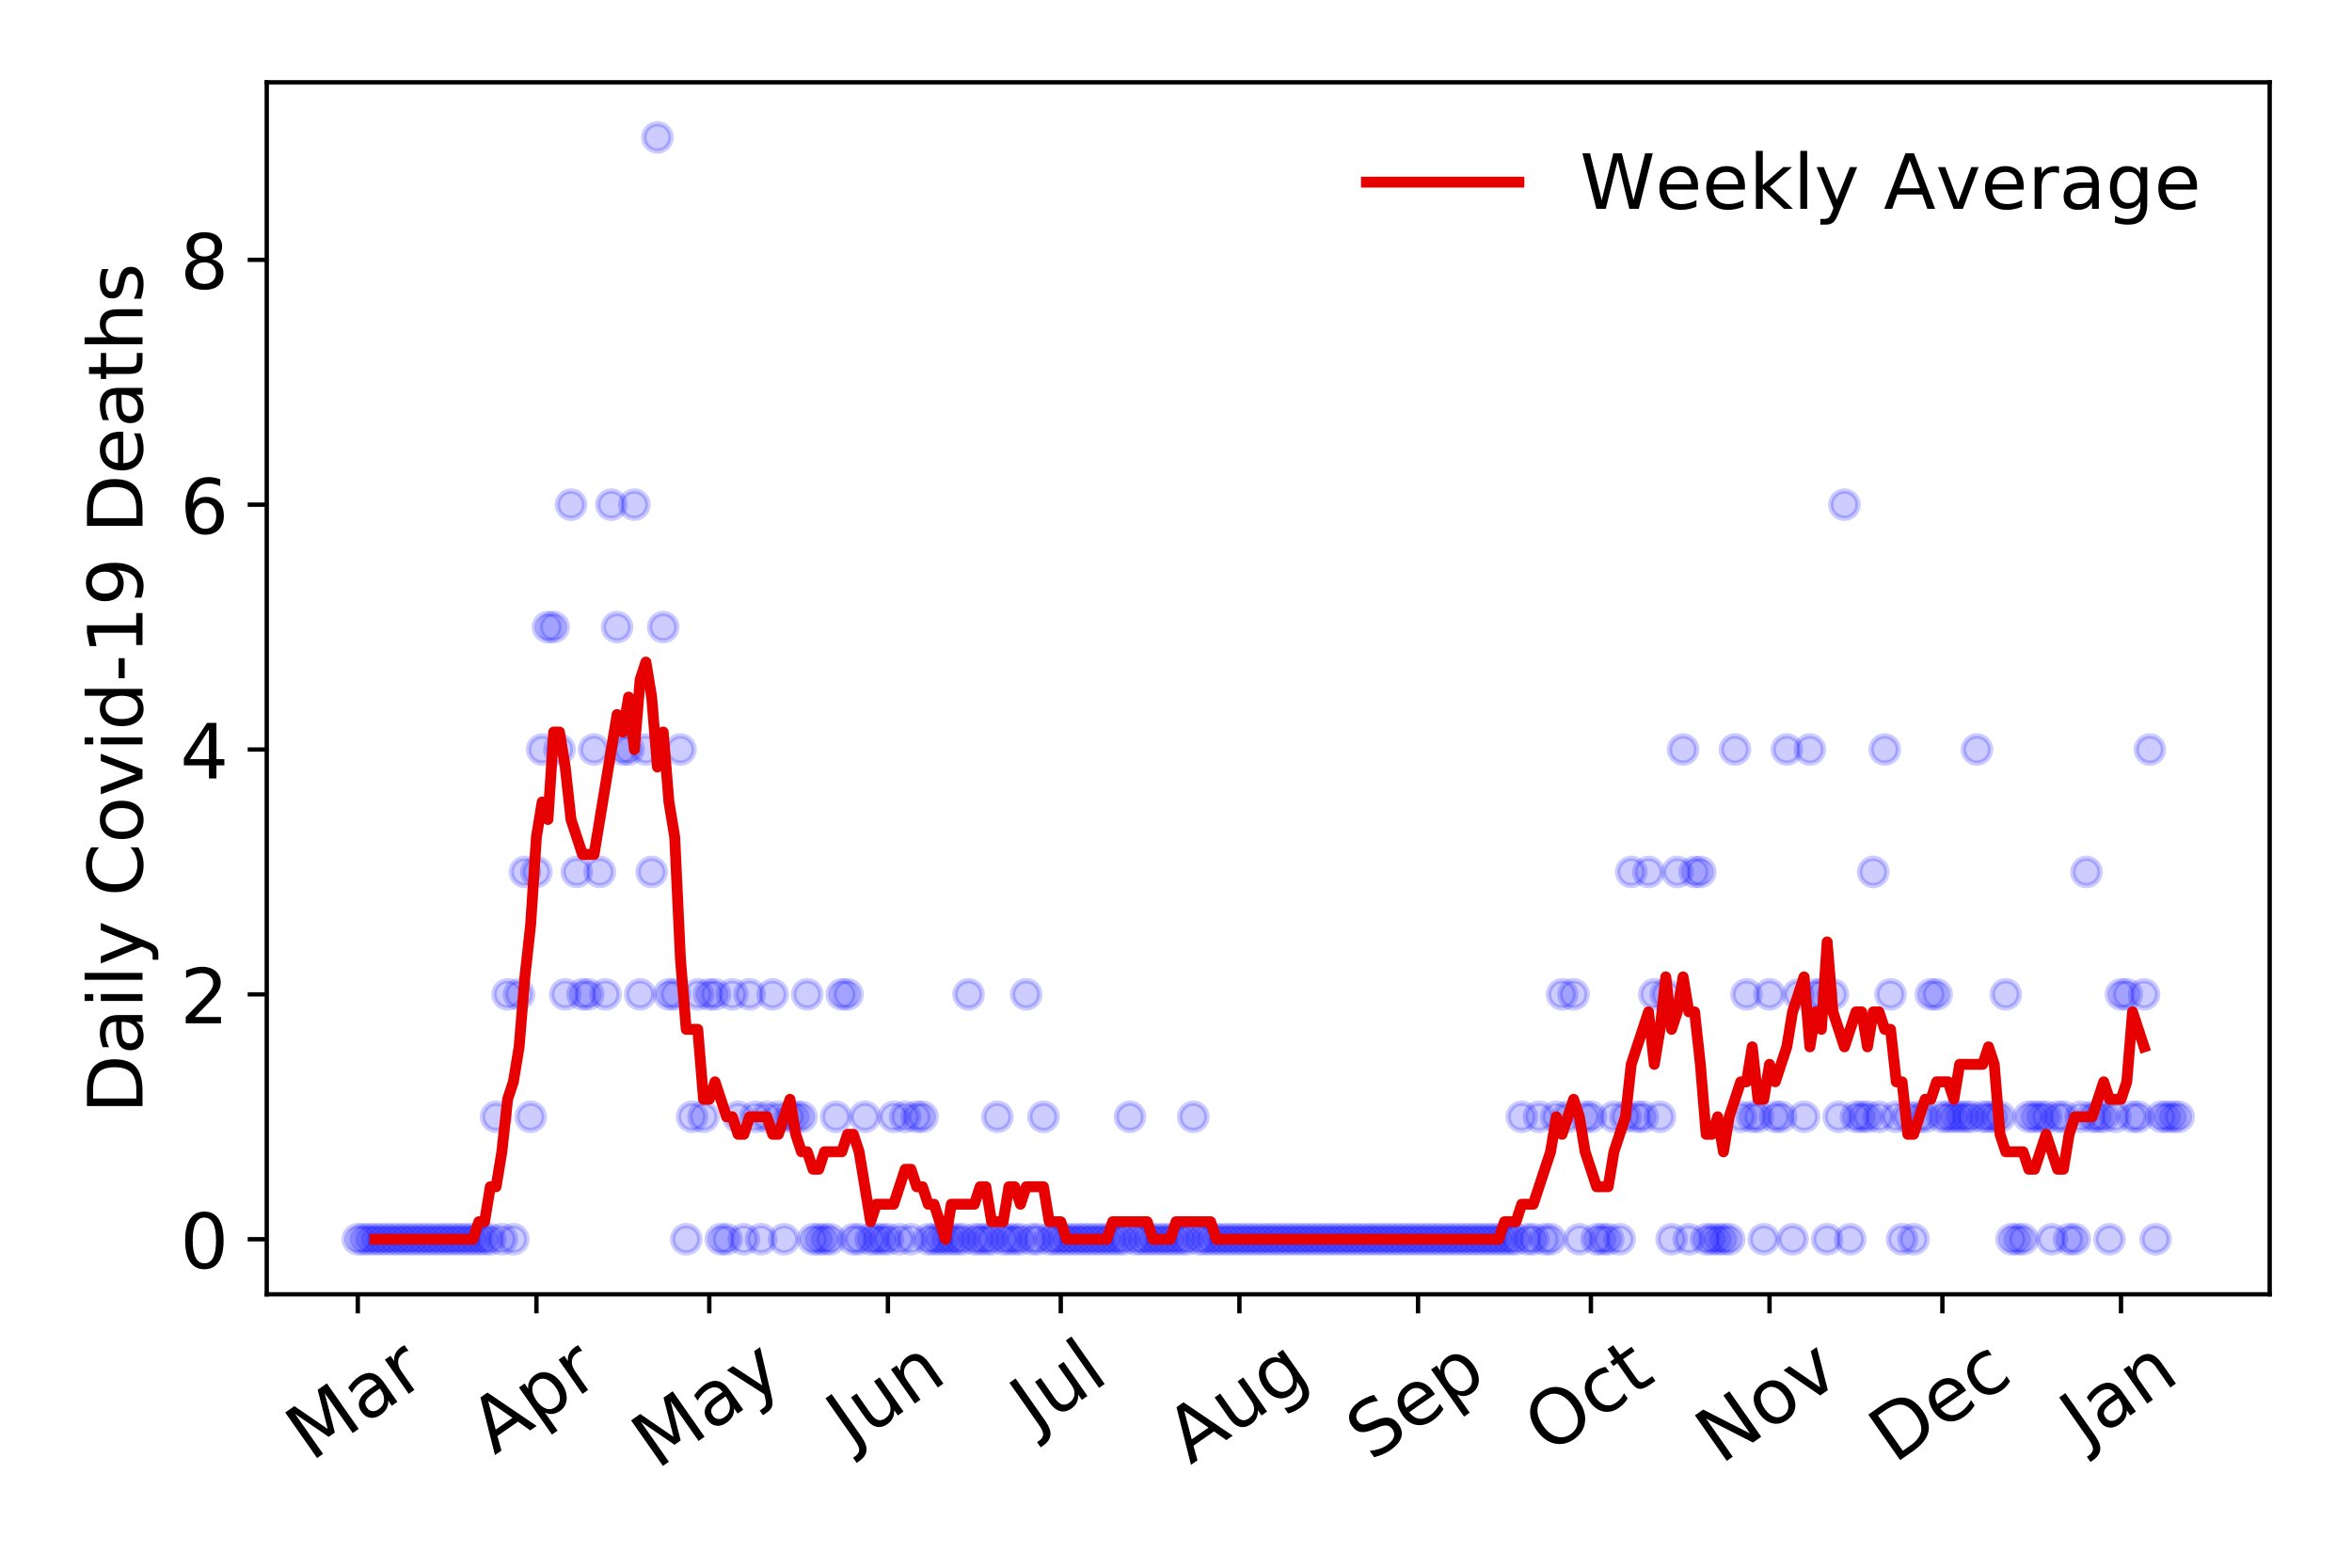 <?xml version="1.0" encoding="utf-8" standalone="no"?>
<!DOCTYPE svg PUBLIC "-//W3C//DTD SVG 1.1//EN"
  "http://www.w3.org/Graphics/SVG/1.1/DTD/svg11.dtd">
<!-- Created with matplotlib (https://matplotlib.org/) -->
<svg height="288pt" version="1.1" viewBox="0 0 432 288" width="432pt" xmlns="http://www.w3.org/2000/svg" xmlns:xlink="http://www.w3.org/1999/xlink">
 <defs>
  <style type="text/css">
*{stroke-linecap:butt;stroke-linejoin:round;}
  </style>
 </defs>
 <g id="figure_1">
  <g id="patch_1">
   <path d="M 0 288 
L 432 288 
L 432 0 
L 0 0 
z
" style="fill:#ffffff;"/>
  </g>
  <g id="axes_1">
   <g id="patch_2">
    <path d="M 48.995 237.778 
L 416.88 237.778 
L 416.88 15.12 
L 48.995 15.12 
z
" style="fill:#ffffff;"/>
   </g>
   <g id="matplotlib.axis_1">
    <g id="xtick_1">
     <g id="line2d_1">
      <defs>
       <path d="M 0 0 
L 0 3.5 
" id="m32f77b6165" style="stroke:#000000;stroke-width:0.8;"/>
      </defs>
      <g>
       <use style="stroke:#000000;stroke-width:0.8;" x="65.717" xlink:href="#m32f77b6165" y="237.778"/>
      </g>
     </g>
     <g id="text_1">
      <!-- Mar -->
      <defs>
       <path d="M 9.812 72.906 
L 24.516 72.906 
L 43.109 23.297 
L 61.812 72.906 
L 76.516 72.906 
L 76.516 0 
L 66.891 0 
L 66.891 64.016 
L 48.094 14.016 
L 38.188 14.016 
L 19.391 64.016 
L 19.391 0 
L 9.812 0 
z
" id="DejaVuSans-77"/>
       <path d="M 34.281 27.484 
Q 23.391 27.484 19.188 25 
Q 14.984 22.516 14.984 16.5 
Q 14.984 11.719 18.141 8.906 
Q 21.297 6.109 26.703 6.109 
Q 34.188 6.109 38.703 11.406 
Q 43.219 16.703 43.219 25.484 
L 43.219 27.484 
z
M 52.203 31.203 
L 52.203 0 
L 43.219 0 
L 43.219 8.297 
Q 40.141 3.328 35.547 0.953 
Q 30.953 -1.422 24.312 -1.422 
Q 15.922 -1.422 10.953 3.297 
Q 6 8.016 6 15.922 
Q 6 25.141 12.172 29.828 
Q 18.359 34.516 30.609 34.516 
L 43.219 34.516 
L 43.219 35.406 
Q 43.219 41.609 39.141 45 
Q 35.062 48.391 27.688 48.391 
Q 23 48.391 18.547 47.266 
Q 14.109 46.141 10.016 43.891 
L 10.016 52.203 
Q 14.938 54.109 19.578 55.047 
Q 24.219 56 28.609 56 
Q 40.484 56 46.344 49.844 
Q 52.203 43.703 52.203 31.203 
z
" id="DejaVuSans-97"/>
       <path d="M 41.109 46.297 
Q 39.594 47.172 37.812 47.578 
Q 36.031 48 33.891 48 
Q 26.266 48 22.188 43.047 
Q 18.109 38.094 18.109 28.812 
L 18.109 0 
L 9.078 0 
L 9.078 54.688 
L 18.109 54.688 
L 18.109 46.188 
Q 20.953 51.172 25.484 53.578 
Q 30.031 56 36.531 56 
Q 37.453 56 38.578 55.875 
Q 39.703 55.766 41.062 55.516 
z
" id="DejaVuSans-114"/>
      </defs>
      <g transform="translate(57.114 268.643)rotate(-35)scale(0.14 -0.14)">
       <use xlink:href="#DejaVuSans-77"/>
       <use x="86.279" xlink:href="#DejaVuSans-97"/>
       <use x="147.559" xlink:href="#DejaVuSans-114"/>
      </g>
     </g>
    </g>
    <g id="xtick_2">
     <g id="line2d_2">
      <g>
       <use style="stroke:#000000;stroke-width:0.8;" x="98.526" xlink:href="#m32f77b6165" y="237.778"/>
      </g>
     </g>
     <g id="text_2">
      <!-- Apr -->
      <defs>
       <path d="M 34.188 63.188 
L 20.797 26.906 
L 47.609 26.906 
z
M 28.609 72.906 
L 39.797 72.906 
L 67.578 0 
L 57.328 0 
L 50.688 18.703 
L 17.828 18.703 
L 11.188 0 
L 0.781 0 
z
" id="DejaVuSans-65"/>
       <path d="M 18.109 8.203 
L 18.109 -20.797 
L 9.078 -20.797 
L 9.078 54.688 
L 18.109 54.688 
L 18.109 46.391 
Q 20.953 51.266 25.266 53.625 
Q 29.594 56 35.594 56 
Q 45.562 56 51.781 48.094 
Q 58.016 40.188 58.016 27.297 
Q 58.016 14.406 51.781 6.484 
Q 45.562 -1.422 35.594 -1.422 
Q 29.594 -1.422 25.266 0.953 
Q 20.953 3.328 18.109 8.203 
z
M 48.688 27.297 
Q 48.688 37.203 44.609 42.844 
Q 40.531 48.484 33.406 48.484 
Q 26.266 48.484 22.188 42.844 
Q 18.109 37.203 18.109 27.297 
Q 18.109 17.391 22.188 11.75 
Q 26.266 6.109 33.406 6.109 
Q 40.531 6.109 44.609 11.75 
Q 48.688 17.391 48.688 27.297 
z
" id="DejaVuSans-112"/>
      </defs>
      <g transform="translate(90.822 267.384)rotate(-35)scale(0.14 -0.14)">
       <use xlink:href="#DejaVuSans-65"/>
       <use x="68.408" xlink:href="#DejaVuSans-112"/>
       <use x="131.885" xlink:href="#DejaVuSans-114"/>
      </g>
     </g>
    </g>
    <g id="xtick_3">
     <g id="line2d_3">
      <g>
       <use style="stroke:#000000;stroke-width:0.8;" x="130.277" xlink:href="#m32f77b6165" y="237.778"/>
      </g>
     </g>
     <g id="text_3">
      <!-- May -->
      <defs>
       <path d="M 32.172 -5.078 
Q 28.375 -14.844 24.75 -17.812 
Q 21.141 -20.797 15.094 -20.797 
L 7.906 -20.797 
L 7.906 -13.281 
L 13.188 -13.281 
Q 16.891 -13.281 18.938 -11.516 
Q 21 -9.766 23.484 -3.219 
L 25.094 0.875 
L 2.984 54.688 
L 12.5 54.688 
L 29.594 11.922 
L 46.688 54.688 
L 56.203 54.688 
z
" id="DejaVuSans-121"/>
      </defs>
      <g transform="translate(120.637 270.094)rotate(-35)scale(0.14 -0.14)">
       <use xlink:href="#DejaVuSans-77"/>
       <use x="86.279" xlink:href="#DejaVuSans-97"/>
       <use x="147.559" xlink:href="#DejaVuSans-121"/>
      </g>
     </g>
    </g>
    <g id="xtick_4">
     <g id="line2d_4">
      <g>
       <use style="stroke:#000000;stroke-width:0.8;" x="163.086" xlink:href="#m32f77b6165" y="237.778"/>
      </g>
     </g>
     <g id="text_4">
      <!-- Jun -->
      <defs>
       <path d="M 9.812 72.906 
L 19.672 72.906 
L 19.672 5.078 
Q 19.672 -8.109 14.672 -14.062 
Q 9.672 -20.016 -1.422 -20.016 
L -5.172 -20.016 
L -5.172 -11.719 
L -2.094 -11.719 
Q 4.438 -11.719 7.125 -8.047 
Q 9.812 -4.391 9.812 5.078 
z
" id="DejaVuSans-74"/>
       <path d="M 8.5 21.578 
L 8.5 54.688 
L 17.484 54.688 
L 17.484 21.922 
Q 17.484 14.156 20.5 10.266 
Q 23.531 6.391 29.594 6.391 
Q 36.859 6.391 41.078 11.031 
Q 45.312 15.672 45.312 23.688 
L 45.312 54.688 
L 54.297 54.688 
L 54.297 0 
L 45.312 0 
L 45.312 8.406 
Q 42.047 3.422 37.719 1 
Q 33.406 -1.422 27.688 -1.422 
Q 18.266 -1.422 13.375 4.438 
Q 8.5 10.297 8.5 21.578 
z
M 31.109 56 
z
" id="DejaVuSans-117"/>
       <path d="M 54.891 33.016 
L 54.891 0 
L 45.906 0 
L 45.906 32.719 
Q 45.906 40.484 42.875 44.328 
Q 39.844 48.188 33.797 48.188 
Q 26.516 48.188 22.312 43.547 
Q 18.109 38.922 18.109 30.906 
L 18.109 0 
L 9.078 0 
L 9.078 54.688 
L 18.109 54.688 
L 18.109 46.188 
Q 21.344 51.125 25.703 53.562 
Q 30.078 56 35.797 56 
Q 45.219 56 50.047 50.172 
Q 54.891 44.344 54.891 33.016 
z
" id="DejaVuSans-110"/>
      </defs>
      <g transform="translate(156.342 266.039)rotate(-35)scale(0.14 -0.14)">
       <use xlink:href="#DejaVuSans-74"/>
       <use x="29.492" xlink:href="#DejaVuSans-117"/>
       <use x="92.871" xlink:href="#DejaVuSans-110"/>
      </g>
     </g>
    </g>
    <g id="xtick_5">
     <g id="line2d_5">
      <g>
       <use style="stroke:#000000;stroke-width:0.8;" x="194.837" xlink:href="#m32f77b6165" y="237.778"/>
      </g>
     </g>
     <g id="text_5">
      <!-- Jul -->
      <defs>
       <path d="M 9.422 75.984 
L 18.406 75.984 
L 18.406 0 
L 9.422 0 
z
" id="DejaVuSans-108"/>
      </defs>
      <g transform="translate(190.134 263.181)rotate(-35)scale(0.14 -0.14)">
       <use xlink:href="#DejaVuSans-74"/>
       <use x="29.492" xlink:href="#DejaVuSans-117"/>
       <use x="92.871" xlink:href="#DejaVuSans-108"/>
      </g>
     </g>
    </g>
    <g id="xtick_6">
     <g id="line2d_6">
      <g>
       <use style="stroke:#000000;stroke-width:0.8;" x="227.646" xlink:href="#m32f77b6165" y="237.778"/>
      </g>
     </g>
     <g id="text_6">
      <!-- Aug -->
      <defs>
       <path d="M 45.406 27.984 
Q 45.406 37.75 41.375 43.109 
Q 37.359 48.484 30.078 48.484 
Q 22.859 48.484 18.828 43.109 
Q 14.797 37.75 14.797 27.984 
Q 14.797 18.266 18.828 12.891 
Q 22.859 7.516 30.078 7.516 
Q 37.359 7.516 41.375 12.891 
Q 45.406 18.266 45.406 27.984 
z
M 54.391 6.781 
Q 54.391 -7.172 48.188 -13.984 
Q 42 -20.797 29.203 -20.797 
Q 24.469 -20.797 20.266 -20.094 
Q 16.062 -19.391 12.109 -17.922 
L 12.109 -9.188 
Q 16.062 -11.328 19.922 -12.344 
Q 23.781 -13.375 27.781 -13.375 
Q 36.625 -13.375 41.016 -8.766 
Q 45.406 -4.156 45.406 5.172 
L 45.406 9.625 
Q 42.625 4.781 38.281 2.391 
Q 33.938 0 27.875 0 
Q 17.828 0 11.672 7.656 
Q 5.516 15.328 5.516 27.984 
Q 5.516 40.672 11.672 48.328 
Q 17.828 56 27.875 56 
Q 33.938 56 38.281 53.609 
Q 42.625 51.219 45.406 46.391 
L 45.406 54.688 
L 54.391 54.688 
z
" id="DejaVuSans-103"/>
      </defs>
      <g transform="translate(218.665 269.172)rotate(-35)scale(0.14 -0.14)">
       <use xlink:href="#DejaVuSans-65"/>
       <use x="68.408" xlink:href="#DejaVuSans-117"/>
       <use x="131.787" xlink:href="#DejaVuSans-103"/>
      </g>
     </g>
    </g>
    <g id="xtick_7">
     <g id="line2d_7">
      <g>
       <use style="stroke:#000000;stroke-width:0.8;" x="260.455" xlink:href="#m32f77b6165" y="237.778"/>
      </g>
     </g>
     <g id="text_7">
      <!-- Sep -->
      <defs>
       <path d="M 53.516 70.516 
L 53.516 60.891 
Q 47.906 63.578 42.922 64.891 
Q 37.938 66.219 33.297 66.219 
Q 25.25 66.219 20.875 63.094 
Q 16.5 59.969 16.5 54.203 
Q 16.5 49.359 19.406 46.891 
Q 22.312 44.438 30.422 42.922 
L 36.375 41.703 
Q 47.406 39.594 52.656 34.297 
Q 57.906 29 57.906 20.125 
Q 57.906 9.516 50.797 4.047 
Q 43.703 -1.422 29.984 -1.422 
Q 24.812 -1.422 18.969 -0.25 
Q 13.141 0.922 6.891 3.219 
L 6.891 13.375 
Q 12.891 10.016 18.656 8.297 
Q 24.422 6.594 29.984 6.594 
Q 38.422 6.594 43.016 9.906 
Q 47.609 13.234 47.609 19.391 
Q 47.609 24.75 44.312 27.781 
Q 41.016 30.812 33.5 32.328 
L 27.484 33.5 
Q 16.453 35.688 11.516 40.375 
Q 6.594 45.062 6.594 53.422 
Q 6.594 63.094 13.406 68.656 
Q 20.219 74.219 32.172 74.219 
Q 37.312 74.219 42.625 73.281 
Q 47.953 72.359 53.516 70.516 
z
" id="DejaVuSans-83"/>
       <path d="M 56.203 29.594 
L 56.203 25.203 
L 14.891 25.203 
Q 15.484 15.922 20.484 11.062 
Q 25.484 6.203 34.422 6.203 
Q 39.594 6.203 44.453 7.469 
Q 49.312 8.734 54.109 11.281 
L 54.109 2.781 
Q 49.266 0.734 44.188 -0.344 
Q 39.109 -1.422 33.891 -1.422 
Q 20.797 -1.422 13.156 6.188 
Q 5.516 13.812 5.516 26.812 
Q 5.516 40.234 12.766 48.109 
Q 20.016 56 32.328 56 
Q 43.359 56 49.781 48.891 
Q 56.203 41.797 56.203 29.594 
z
M 47.219 32.234 
Q 47.125 39.594 43.094 43.984 
Q 39.062 48.391 32.422 48.391 
Q 24.906 48.391 20.391 44.141 
Q 15.875 39.891 15.188 32.172 
z
" id="DejaVuSans-101"/>
      </defs>
      <g transform="translate(251.862 268.629)rotate(-35)scale(0.14 -0.14)">
       <use xlink:href="#DejaVuSans-83"/>
       <use x="63.477" xlink:href="#DejaVuSans-101"/>
       <use x="125" xlink:href="#DejaVuSans-112"/>
      </g>
     </g>
    </g>
    <g id="xtick_8">
     <g id="line2d_8">
      <g>
       <use style="stroke:#000000;stroke-width:0.8;" x="292.206" xlink:href="#m32f77b6165" y="237.778"/>
      </g>
     </g>
     <g id="text_8">
      <!-- Oct -->
      <defs>
       <path d="M 39.406 66.219 
Q 28.656 66.219 22.328 58.203 
Q 16.016 50.203 16.016 36.375 
Q 16.016 22.609 22.328 14.594 
Q 28.656 6.594 39.406 6.594 
Q 50.141 6.594 56.422 14.594 
Q 62.703 22.609 62.703 36.375 
Q 62.703 50.203 56.422 58.203 
Q 50.141 66.219 39.406 66.219 
z
M 39.406 74.219 
Q 54.734 74.219 63.906 63.938 
Q 73.094 53.656 73.094 36.375 
Q 73.094 19.141 63.906 8.859 
Q 54.734 -1.422 39.406 -1.422 
Q 24.031 -1.422 14.812 8.828 
Q 5.609 19.094 5.609 36.375 
Q 5.609 53.656 14.812 63.938 
Q 24.031 74.219 39.406 74.219 
z
" id="DejaVuSans-79"/>
       <path d="M 48.781 52.594 
L 48.781 44.188 
Q 44.969 46.297 41.141 47.344 
Q 37.312 48.391 33.406 48.391 
Q 24.656 48.391 19.812 42.844 
Q 14.984 37.312 14.984 27.297 
Q 14.984 17.281 19.812 11.734 
Q 24.656 6.203 33.406 6.203 
Q 37.312 6.203 41.141 7.25 
Q 44.969 8.297 48.781 10.406 
L 48.781 2.094 
Q 45.016 0.344 40.984 -0.531 
Q 36.969 -1.422 32.422 -1.422 
Q 20.062 -1.422 12.781 6.344 
Q 5.516 14.109 5.516 27.297 
Q 5.516 40.672 12.859 48.328 
Q 20.219 56 33.016 56 
Q 37.156 56 41.109 55.141 
Q 45.062 54.297 48.781 52.594 
z
" id="DejaVuSans-99"/>
       <path d="M 18.312 70.219 
L 18.312 54.688 
L 36.812 54.688 
L 36.812 47.703 
L 18.312 47.703 
L 18.312 18.016 
Q 18.312 11.328 20.141 9.422 
Q 21.969 7.516 27.594 7.516 
L 36.812 7.516 
L 36.812 0 
L 27.594 0 
Q 17.188 0 13.234 3.875 
Q 9.281 7.766 9.281 18.016 
L 9.281 47.703 
L 2.688 47.703 
L 2.688 54.688 
L 9.281 54.688 
L 9.281 70.219 
z
" id="DejaVuSans-116"/>
      </defs>
      <g transform="translate(284.507 267.377)rotate(-35)scale(0.14 -0.14)">
       <use xlink:href="#DejaVuSans-79"/>
       <use x="78.711" xlink:href="#DejaVuSans-99"/>
       <use x="133.691" xlink:href="#DejaVuSans-116"/>
      </g>
     </g>
    </g>
    <g id="xtick_9">
     <g id="line2d_9">
      <g>
       <use style="stroke:#000000;stroke-width:0.8;" x="325.015" xlink:href="#m32f77b6165" y="237.778"/>
      </g>
     </g>
     <g id="text_9">
      <!-- Nov -->
      <defs>
       <path d="M 9.812 72.906 
L 23.094 72.906 
L 55.422 11.922 
L 55.422 72.906 
L 64.984 72.906 
L 64.984 0 
L 51.703 0 
L 19.391 60.984 
L 19.391 0 
L 9.812 0 
z
" id="DejaVuSans-78"/>
       <path d="M 30.609 48.391 
Q 23.391 48.391 19.188 42.75 
Q 14.984 37.109 14.984 27.297 
Q 14.984 17.484 19.156 11.844 
Q 23.344 6.203 30.609 6.203 
Q 37.797 6.203 41.984 11.859 
Q 46.188 17.531 46.188 27.297 
Q 46.188 37.016 41.984 42.703 
Q 37.797 48.391 30.609 48.391 
z
M 30.609 56 
Q 42.328 56 49.016 48.375 
Q 55.719 40.766 55.719 27.297 
Q 55.719 13.875 49.016 6.219 
Q 42.328 -1.422 30.609 -1.422 
Q 18.844 -1.422 12.172 6.219 
Q 5.516 13.875 5.516 27.297 
Q 5.516 40.766 12.172 48.375 
Q 18.844 56 30.609 56 
z
" id="DejaVuSans-111"/>
       <path d="M 2.984 54.688 
L 12.5 54.688 
L 29.594 8.797 
L 46.688 54.688 
L 56.203 54.688 
L 35.688 0 
L 23.484 0 
z
" id="DejaVuSans-118"/>
      </defs>
      <g transform="translate(316.038 269.166)rotate(-35)scale(0.14 -0.14)">
       <use xlink:href="#DejaVuSans-78"/>
       <use x="74.805" xlink:href="#DejaVuSans-111"/>
       <use x="135.986" xlink:href="#DejaVuSans-118"/>
      </g>
     </g>
    </g>
    <g id="xtick_10">
     <g id="line2d_10">
      <g>
       <use style="stroke:#000000;stroke-width:0.8;" x="356.765" xlink:href="#m32f77b6165" y="237.778"/>
      </g>
     </g>
     <g id="text_10">
      <!-- Dec -->
      <defs>
       <path d="M 19.672 64.797 
L 19.672 8.109 
L 31.594 8.109 
Q 46.688 8.109 53.688 14.938 
Q 60.688 21.781 60.688 36.531 
Q 60.688 51.172 53.688 57.984 
Q 46.688 64.797 31.594 64.797 
z
M 9.812 72.906 
L 30.078 72.906 
Q 51.266 72.906 61.172 64.094 
Q 71.094 55.281 71.094 36.531 
Q 71.094 17.672 61.125 8.828 
Q 51.172 0 30.078 0 
L 9.812 0 
z
" id="DejaVuSans-68"/>
      </defs>
      <g transform="translate(347.885 269.032)rotate(-35)scale(0.14 -0.14)">
       <use xlink:href="#DejaVuSans-68"/>
       <use x="77.002" xlink:href="#DejaVuSans-101"/>
       <use x="138.525" xlink:href="#DejaVuSans-99"/>
      </g>
     </g>
    </g>
    <g id="xtick_11">
     <g id="line2d_11">
      <g>
       <use style="stroke:#000000;stroke-width:0.8;" x="389.574" xlink:href="#m32f77b6165" y="237.778"/>
      </g>
     </g>
     <g id="text_11">
      <!-- Jan -->
      <g transform="translate(382.951 265.871)rotate(-35)scale(0.14 -0.14)">
       <use xlink:href="#DejaVuSans-74"/>
       <use x="29.492" xlink:href="#DejaVuSans-97"/>
       <use x="90.771" xlink:href="#DejaVuSans-110"/>
      </g>
     </g>
    </g>
   </g>
   <g id="matplotlib.axis_2">
    <g id="ytick_1">
     <g id="line2d_12">
      <defs>
       <path d="M 0 0 
L -3.5 0 
" id="m6a10c1a01b" style="stroke:#000000;stroke-width:0.8;"/>
      </defs>
      <g>
       <use style="stroke:#000000;stroke-width:0.8;" x="48.995" xlink:href="#m6a10c1a01b" y="227.657"/>
      </g>
     </g>
     <g id="text_12">
      <!-- 0 -->
      <defs>
       <path d="M 31.781 66.406 
Q 24.172 66.406 20.328 58.906 
Q 16.5 51.422 16.5 36.375 
Q 16.5 21.391 20.328 13.891 
Q 24.172 6.391 31.781 6.391 
Q 39.453 6.391 43.281 13.891 
Q 47.125 21.391 47.125 36.375 
Q 47.125 51.422 43.281 58.906 
Q 39.453 66.406 31.781 66.406 
z
M 31.781 74.219 
Q 44.047 74.219 50.516 64.516 
Q 56.984 54.828 56.984 36.375 
Q 56.984 17.969 50.516 8.266 
Q 44.047 -1.422 31.781 -1.422 
Q 19.531 -1.422 13.062 8.266 
Q 6.594 17.969 6.594 36.375 
Q 6.594 54.828 13.062 64.516 
Q 19.531 74.219 31.781 74.219 
z
" id="DejaVuSans-48"/>
      </defs>
      <g transform="translate(33.087 232.976)scale(0.14 -0.14)">
       <use xlink:href="#DejaVuSans-48"/>
      </g>
     </g>
    </g>
    <g id="ytick_2">
     <g id="line2d_13">
      <g>
       <use style="stroke:#000000;stroke-width:0.8;" x="48.995" xlink:href="#m6a10c1a01b" y="182.676"/>
      </g>
     </g>
     <g id="text_13">
      <!-- 2 -->
      <defs>
       <path d="M 19.188 8.297 
L 53.609 8.297 
L 53.609 0 
L 7.328 0 
L 7.328 8.297 
Q 12.938 14.109 22.625 23.891 
Q 32.328 33.688 34.812 36.531 
Q 39.547 41.844 41.422 45.531 
Q 43.312 49.219 43.312 52.781 
Q 43.312 58.594 39.234 62.25 
Q 35.156 65.922 28.609 65.922 
Q 23.969 65.922 18.812 64.312 
Q 13.672 62.703 7.812 59.422 
L 7.812 69.391 
Q 13.766 71.781 18.938 73 
Q 24.125 74.219 28.422 74.219 
Q 39.75 74.219 46.484 68.547 
Q 53.219 62.891 53.219 53.422 
Q 53.219 48.922 51.531 44.891 
Q 49.859 40.875 45.406 35.406 
Q 44.188 33.984 37.641 27.219 
Q 31.109 20.453 19.188 8.297 
z
" id="DejaVuSans-50"/>
      </defs>
      <g transform="translate(33.087 187.995)scale(0.14 -0.14)">
       <use xlink:href="#DejaVuSans-50"/>
      </g>
     </g>
    </g>
    <g id="ytick_3">
     <g id="line2d_14">
      <g>
       <use style="stroke:#000000;stroke-width:0.8;" x="48.995" xlink:href="#m6a10c1a01b" y="137.694"/>
      </g>
     </g>
     <g id="text_14">
      <!-- 4 -->
      <defs>
       <path d="M 37.797 64.312 
L 12.891 25.391 
L 37.797 25.391 
z
M 35.203 72.906 
L 47.609 72.906 
L 47.609 25.391 
L 58.016 25.391 
L 58.016 17.188 
L 47.609 17.188 
L 47.609 0 
L 37.797 0 
L 37.797 17.188 
L 4.891 17.188 
L 4.891 26.703 
z
" id="DejaVuSans-52"/>
      </defs>
      <g transform="translate(33.087 143.013)scale(0.14 -0.14)">
       <use xlink:href="#DejaVuSans-52"/>
      </g>
     </g>
    </g>
    <g id="ytick_4">
     <g id="line2d_15">
      <g>
       <use style="stroke:#000000;stroke-width:0.8;" x="48.995" xlink:href="#m6a10c1a01b" y="92.713"/>
      </g>
     </g>
     <g id="text_15">
      <!-- 6 -->
      <defs>
       <path d="M 33.016 40.375 
Q 26.375 40.375 22.484 35.828 
Q 18.609 31.297 18.609 23.391 
Q 18.609 15.531 22.484 10.953 
Q 26.375 6.391 33.016 6.391 
Q 39.656 6.391 43.531 10.953 
Q 47.406 15.531 47.406 23.391 
Q 47.406 31.297 43.531 35.828 
Q 39.656 40.375 33.016 40.375 
z
M 52.594 71.297 
L 52.594 62.312 
Q 48.875 64.062 45.094 64.984 
Q 41.312 65.922 37.594 65.922 
Q 27.828 65.922 22.672 59.328 
Q 17.531 52.734 16.797 39.406 
Q 19.672 43.656 24.016 45.922 
Q 28.375 48.188 33.594 48.188 
Q 44.578 48.188 50.953 41.516 
Q 57.328 34.859 57.328 23.391 
Q 57.328 12.156 50.688 5.359 
Q 44.047 -1.422 33.016 -1.422 
Q 20.359 -1.422 13.672 8.266 
Q 6.984 17.969 6.984 36.375 
Q 6.984 53.656 15.188 63.938 
Q 23.391 74.219 37.203 74.219 
Q 40.922 74.219 44.703 73.484 
Q 48.484 72.75 52.594 71.297 
z
" id="DejaVuSans-54"/>
      </defs>
      <g transform="translate(33.087 98.032)scale(0.14 -0.14)">
       <use xlink:href="#DejaVuSans-54"/>
      </g>
     </g>
    </g>
    <g id="ytick_5">
     <g id="line2d_16">
      <g>
       <use style="stroke:#000000;stroke-width:0.8;" x="48.995" xlink:href="#m6a10c1a01b" y="47.732"/>
      </g>
     </g>
     <g id="text_16">
      <!-- 8 -->
      <defs>
       <path d="M 31.781 34.625 
Q 24.75 34.625 20.719 30.859 
Q 16.703 27.094 16.703 20.516 
Q 16.703 13.922 20.719 10.156 
Q 24.75 6.391 31.781 6.391 
Q 38.812 6.391 42.859 10.172 
Q 46.922 13.969 46.922 20.516 
Q 46.922 27.094 42.891 30.859 
Q 38.875 34.625 31.781 34.625 
z
M 21.922 38.812 
Q 15.578 40.375 12.031 44.719 
Q 8.5 49.078 8.5 55.328 
Q 8.5 64.062 14.719 69.141 
Q 20.953 74.219 31.781 74.219 
Q 42.672 74.219 48.875 69.141 
Q 55.078 64.062 55.078 55.328 
Q 55.078 49.078 51.531 44.719 
Q 48 40.375 41.703 38.812 
Q 48.828 37.156 52.797 32.312 
Q 56.781 27.484 56.781 20.516 
Q 56.781 9.906 50.312 4.234 
Q 43.844 -1.422 31.781 -1.422 
Q 19.734 -1.422 13.25 4.234 
Q 6.781 9.906 6.781 20.516 
Q 6.781 27.484 10.781 32.312 
Q 14.797 37.156 21.922 38.812 
z
M 18.312 54.391 
Q 18.312 48.734 21.844 45.562 
Q 25.391 42.391 31.781 42.391 
Q 38.141 42.391 41.719 45.562 
Q 45.312 48.734 45.312 54.391 
Q 45.312 60.062 41.719 63.234 
Q 38.141 66.406 31.781 66.406 
Q 25.391 66.406 21.844 63.234 
Q 18.312 60.062 18.312 54.391 
z
" id="DejaVuSans-56"/>
      </defs>
      <g transform="translate(33.087 53.05)scale(0.14 -0.14)">
       <use xlink:href="#DejaVuSans-56"/>
      </g>
     </g>
    </g>
    <g id="text_17">
     <!-- Daily Covid-19 Deaths -->
     <defs>
      <path d="M 9.422 54.688 
L 18.406 54.688 
L 18.406 0 
L 9.422 0 
z
M 9.422 75.984 
L 18.406 75.984 
L 18.406 64.594 
L 9.422 64.594 
z
" id="DejaVuSans-105"/>
      <path id="DejaVuSans-32"/>
      <path d="M 64.406 67.281 
L 64.406 56.891 
Q 59.422 61.531 53.781 63.812 
Q 48.141 66.109 41.797 66.109 
Q 29.297 66.109 22.656 58.469 
Q 16.016 50.828 16.016 36.375 
Q 16.016 21.969 22.656 14.328 
Q 29.297 6.688 41.797 6.688 
Q 48.141 6.688 53.781 8.984 
Q 59.422 11.281 64.406 15.922 
L 64.406 5.609 
Q 59.234 2.094 53.438 0.328 
Q 47.656 -1.422 41.219 -1.422 
Q 24.656 -1.422 15.125 8.703 
Q 5.609 18.844 5.609 36.375 
Q 5.609 53.953 15.125 64.078 
Q 24.656 74.219 41.219 74.219 
Q 47.75 74.219 53.531 72.484 
Q 59.328 70.75 64.406 67.281 
z
" id="DejaVuSans-67"/>
      <path d="M 45.406 46.391 
L 45.406 75.984 
L 54.391 75.984 
L 54.391 0 
L 45.406 0 
L 45.406 8.203 
Q 42.578 3.328 38.25 0.953 
Q 33.938 -1.422 27.875 -1.422 
Q 17.969 -1.422 11.734 6.484 
Q 5.516 14.406 5.516 27.297 
Q 5.516 40.188 11.734 48.094 
Q 17.969 56 27.875 56 
Q 33.938 56 38.25 53.625 
Q 42.578 51.266 45.406 46.391 
z
M 14.797 27.297 
Q 14.797 17.391 18.875 11.75 
Q 22.953 6.109 30.078 6.109 
Q 37.203 6.109 41.297 11.75 
Q 45.406 17.391 45.406 27.297 
Q 45.406 37.203 41.297 42.844 
Q 37.203 48.484 30.078 48.484 
Q 22.953 48.484 18.875 42.844 
Q 14.797 37.203 14.797 27.297 
z
" id="DejaVuSans-100"/>
      <path d="M 4.891 31.391 
L 31.203 31.391 
L 31.203 23.391 
L 4.891 23.391 
z
" id="DejaVuSans-45"/>
      <path d="M 12.406 8.297 
L 28.516 8.297 
L 28.516 63.922 
L 10.984 60.406 
L 10.984 69.391 
L 28.422 72.906 
L 38.281 72.906 
L 38.281 8.297 
L 54.391 8.297 
L 54.391 0 
L 12.406 0 
z
" id="DejaVuSans-49"/>
      <path d="M 10.984 1.516 
L 10.984 10.5 
Q 14.703 8.734 18.5 7.812 
Q 22.312 6.891 25.984 6.891 
Q 35.75 6.891 40.891 13.453 
Q 46.047 20.016 46.781 33.406 
Q 43.953 29.203 39.594 26.953 
Q 35.25 24.703 29.984 24.703 
Q 19.047 24.703 12.672 31.312 
Q 6.297 37.938 6.297 49.422 
Q 6.297 60.641 12.938 67.422 
Q 19.578 74.219 30.609 74.219 
Q 43.266 74.219 49.922 64.516 
Q 56.594 54.828 56.594 36.375 
Q 56.594 19.141 48.406 8.859 
Q 40.234 -1.422 26.422 -1.422 
Q 22.703 -1.422 18.891 -0.688 
Q 15.094 0.047 10.984 1.516 
z
M 30.609 32.422 
Q 37.25 32.422 41.125 36.953 
Q 45.016 41.5 45.016 49.422 
Q 45.016 57.281 41.125 61.844 
Q 37.25 66.406 30.609 66.406 
Q 23.969 66.406 20.094 61.844 
Q 16.219 57.281 16.219 49.422 
Q 16.219 41.5 20.094 36.953 
Q 23.969 32.422 30.609 32.422 
z
" id="DejaVuSans-57"/>
      <path d="M 54.891 33.016 
L 54.891 0 
L 45.906 0 
L 45.906 32.719 
Q 45.906 40.484 42.875 44.328 
Q 39.844 48.188 33.797 48.188 
Q 26.516 48.188 22.312 43.547 
Q 18.109 38.922 18.109 30.906 
L 18.109 0 
L 9.078 0 
L 9.078 75.984 
L 18.109 75.984 
L 18.109 46.188 
Q 21.344 51.125 25.703 53.562 
Q 30.078 56 35.797 56 
Q 45.219 56 50.047 50.172 
Q 54.891 44.344 54.891 33.016 
z
" id="DejaVuSans-104"/>
      <path d="M 44.281 53.078 
L 44.281 44.578 
Q 40.484 46.531 36.375 47.5 
Q 32.281 48.484 27.875 48.484 
Q 21.188 48.484 17.844 46.438 
Q 14.5 44.391 14.5 40.281 
Q 14.5 37.156 16.891 35.375 
Q 19.281 33.594 26.516 31.984 
L 29.594 31.297 
Q 39.156 29.25 43.188 25.516 
Q 47.219 21.781 47.219 15.094 
Q 47.219 7.469 41.188 3.016 
Q 35.156 -1.422 24.609 -1.422 
Q 20.219 -1.422 15.453 -0.562 
Q 10.688 0.297 5.422 2 
L 5.422 11.281 
Q 10.406 8.688 15.234 7.391 
Q 20.062 6.109 24.812 6.109 
Q 31.156 6.109 34.562 8.281 
Q 37.984 10.453 37.984 14.406 
Q 37.984 18.062 35.516 20.016 
Q 33.062 21.969 24.703 23.781 
L 21.578 24.516 
Q 13.234 26.266 9.516 29.906 
Q 5.812 33.547 5.812 39.891 
Q 5.812 47.609 11.281 51.797 
Q 16.75 56 26.812 56 
Q 31.781 56 36.172 55.266 
Q 40.578 54.547 44.281 53.078 
z
" id="DejaVuSans-115"/>
     </defs>
     <g transform="translate(26.176 204.56)rotate(-90)scale(0.14 -0.14)">
      <use xlink:href="#DejaVuSans-68"/>
      <use x="77.002" xlink:href="#DejaVuSans-97"/>
      <use x="138.281" xlink:href="#DejaVuSans-105"/>
      <use x="166.064" xlink:href="#DejaVuSans-108"/>
      <use x="193.848" xlink:href="#DejaVuSans-121"/>
      <use x="253.027" xlink:href="#DejaVuSans-32"/>
      <use x="284.814" xlink:href="#DejaVuSans-67"/>
      <use x="354.639" xlink:href="#DejaVuSans-111"/>
      <use x="415.82" xlink:href="#DejaVuSans-118"/>
      <use x="475" xlink:href="#DejaVuSans-105"/>
      <use x="502.783" xlink:href="#DejaVuSans-100"/>
      <use x="566.26" xlink:href="#DejaVuSans-45"/>
      <use x="602.344" xlink:href="#DejaVuSans-49"/>
      <use x="665.967" xlink:href="#DejaVuSans-57"/>
      <use x="729.59" xlink:href="#DejaVuSans-32"/>
      <use x="761.377" xlink:href="#DejaVuSans-68"/>
      <use x="838.379" xlink:href="#DejaVuSans-101"/>
      <use x="899.902" xlink:href="#DejaVuSans-97"/>
      <use x="961.182" xlink:href="#DejaVuSans-116"/>
      <use x="1000.391" xlink:href="#DejaVuSans-104"/>
      <use x="1063.77" xlink:href="#DejaVuSans-115"/>
     </g>
    </g>
   </g>
   <g id="line2d_17">
    <defs>
     <path d="M 0 2.5 
C 0.663 2.5 1.299 2.237 1.768 1.768 
C 2.237 1.299 2.5 0.663 2.5 0 
C 2.5 -0.663 2.237 -1.299 1.768 -1.768 
C 1.299 -2.237 0.663 -2.5 0 -2.5 
C -0.663 -2.5 -1.299 -2.237 -1.768 -1.768 
C -2.237 -1.299 -2.5 -0.663 -2.5 0 
C -2.5 0.663 -2.237 1.299 -1.768 1.768 
C -1.299 2.237 -0.663 2.5 0 2.5 
z
" id="m636e4d608a" style="stroke:#0000ff;stroke-opacity:0.2;"/>
    </defs>
    <g clip-path="url(#p63bac685ef)">
     <use style="fill:#0000ff;fill-opacity:0.2;stroke:#0000ff;stroke-opacity:0.2;" x="65.717" xlink:href="#m636e4d608a" y="227.657"/>
     <use style="fill:#0000ff;fill-opacity:0.2;stroke:#0000ff;stroke-opacity:0.2;" x="66.775" xlink:href="#m636e4d608a" y="227.657"/>
     <use style="fill:#0000ff;fill-opacity:0.2;stroke:#0000ff;stroke-opacity:0.2;" x="67.834" xlink:href="#m636e4d608a" y="227.657"/>
     <use style="fill:#0000ff;fill-opacity:0.2;stroke:#0000ff;stroke-opacity:0.2;" x="68.892" xlink:href="#m636e4d608a" y="227.657"/>
     <use style="fill:#0000ff;fill-opacity:0.2;stroke:#0000ff;stroke-opacity:0.2;" x="69.95" xlink:href="#m636e4d608a" y="227.657"/>
     <use style="fill:#0000ff;fill-opacity:0.2;stroke:#0000ff;stroke-opacity:0.2;" x="71.009" xlink:href="#m636e4d608a" y="227.657"/>
     <use style="fill:#0000ff;fill-opacity:0.2;stroke:#0000ff;stroke-opacity:0.2;" x="72.067" xlink:href="#m636e4d608a" y="227.657"/>
     <use style="fill:#0000ff;fill-opacity:0.2;stroke:#0000ff;stroke-opacity:0.2;" x="73.126" xlink:href="#m636e4d608a" y="227.657"/>
     <use style="fill:#0000ff;fill-opacity:0.2;stroke:#0000ff;stroke-opacity:0.2;" x="74.184" xlink:href="#m636e4d608a" y="227.657"/>
     <use style="fill:#0000ff;fill-opacity:0.2;stroke:#0000ff;stroke-opacity:0.2;" x="75.242" xlink:href="#m636e4d608a" y="227.657"/>
     <use style="fill:#0000ff;fill-opacity:0.2;stroke:#0000ff;stroke-opacity:0.2;" x="76.301" xlink:href="#m636e4d608a" y="227.657"/>
     <use style="fill:#0000ff;fill-opacity:0.2;stroke:#0000ff;stroke-opacity:0.2;" x="77.359" xlink:href="#m636e4d608a" y="227.657"/>
     <use style="fill:#0000ff;fill-opacity:0.2;stroke:#0000ff;stroke-opacity:0.2;" x="78.417" xlink:href="#m636e4d608a" y="227.657"/>
     <use style="fill:#0000ff;fill-opacity:0.2;stroke:#0000ff;stroke-opacity:0.2;" x="79.476" xlink:href="#m636e4d608a" y="227.657"/>
     <use style="fill:#0000ff;fill-opacity:0.2;stroke:#0000ff;stroke-opacity:0.2;" x="80.534" xlink:href="#m636e4d608a" y="227.657"/>
     <use style="fill:#0000ff;fill-opacity:0.2;stroke:#0000ff;stroke-opacity:0.2;" x="81.592" xlink:href="#m636e4d608a" y="227.657"/>
     <use style="fill:#0000ff;fill-opacity:0.2;stroke:#0000ff;stroke-opacity:0.2;" x="82.651" xlink:href="#m636e4d608a" y="227.657"/>
     <use style="fill:#0000ff;fill-opacity:0.2;stroke:#0000ff;stroke-opacity:0.2;" x="83.709" xlink:href="#m636e4d608a" y="227.657"/>
     <use style="fill:#0000ff;fill-opacity:0.2;stroke:#0000ff;stroke-opacity:0.2;" x="84.767" xlink:href="#m636e4d608a" y="227.657"/>
     <use style="fill:#0000ff;fill-opacity:0.2;stroke:#0000ff;stroke-opacity:0.2;" x="85.826" xlink:href="#m636e4d608a" y="227.657"/>
     <use style="fill:#0000ff;fill-opacity:0.2;stroke:#0000ff;stroke-opacity:0.2;" x="86.884" xlink:href="#m636e4d608a" y="227.657"/>
     <use style="fill:#0000ff;fill-opacity:0.2;stroke:#0000ff;stroke-opacity:0.2;" x="87.943" xlink:href="#m636e4d608a" y="227.657"/>
     <use style="fill:#0000ff;fill-opacity:0.2;stroke:#0000ff;stroke-opacity:0.2;" x="89.001" xlink:href="#m636e4d608a" y="227.657"/>
     <use style="fill:#0000ff;fill-opacity:0.2;stroke:#0000ff;stroke-opacity:0.2;" x="90.059" xlink:href="#m636e4d608a" y="227.657"/>
     <use style="fill:#0000ff;fill-opacity:0.2;stroke:#0000ff;stroke-opacity:0.2;" x="91.118" xlink:href="#m636e4d608a" y="205.167"/>
     <use style="fill:#0000ff;fill-opacity:0.2;stroke:#0000ff;stroke-opacity:0.2;" x="92.176" xlink:href="#m636e4d608a" y="227.657"/>
     <use style="fill:#0000ff;fill-opacity:0.2;stroke:#0000ff;stroke-opacity:0.2;" x="93.234" xlink:href="#m636e4d608a" y="182.676"/>
     <use style="fill:#0000ff;fill-opacity:0.2;stroke:#0000ff;stroke-opacity:0.2;" x="94.293" xlink:href="#m636e4d608a" y="227.657"/>
     <use style="fill:#0000ff;fill-opacity:0.2;stroke:#0000ff;stroke-opacity:0.2;" x="95.351" xlink:href="#m636e4d608a" y="182.676"/>
     <use style="fill:#0000ff;fill-opacity:0.2;stroke:#0000ff;stroke-opacity:0.2;" x="96.409" xlink:href="#m636e4d608a" y="160.185"/>
     <use style="fill:#0000ff;fill-opacity:0.2;stroke:#0000ff;stroke-opacity:0.2;" x="97.468" xlink:href="#m636e4d608a" y="205.167"/>
     <use style="fill:#0000ff;fill-opacity:0.2;stroke:#0000ff;stroke-opacity:0.2;" x="98.526" xlink:href="#m636e4d608a" y="160.185"/>
     <use style="fill:#0000ff;fill-opacity:0.2;stroke:#0000ff;stroke-opacity:0.2;" x="99.584" xlink:href="#m636e4d608a" y="137.694"/>
     <use style="fill:#0000ff;fill-opacity:0.2;stroke:#0000ff;stroke-opacity:0.2;" x="100.643" xlink:href="#m636e4d608a" y="115.204"/>
     <use style="fill:#0000ff;fill-opacity:0.2;stroke:#0000ff;stroke-opacity:0.2;" x="101.701" xlink:href="#m636e4d608a" y="115.204"/>
     <use style="fill:#0000ff;fill-opacity:0.2;stroke:#0000ff;stroke-opacity:0.2;" x="102.76" xlink:href="#m636e4d608a" y="137.694"/>
     <use style="fill:#0000ff;fill-opacity:0.2;stroke:#0000ff;stroke-opacity:0.2;" x="103.818" xlink:href="#m636e4d608a" y="182.676"/>
     <use style="fill:#0000ff;fill-opacity:0.2;stroke:#0000ff;stroke-opacity:0.2;" x="104.876" xlink:href="#m636e4d608a" y="92.713"/>
     <use style="fill:#0000ff;fill-opacity:0.2;stroke:#0000ff;stroke-opacity:0.2;" x="105.935" xlink:href="#m636e4d608a" y="160.185"/>
     <use style="fill:#0000ff;fill-opacity:0.2;stroke:#0000ff;stroke-opacity:0.2;" x="106.993" xlink:href="#m636e4d608a" y="182.676"/>
     <use style="fill:#0000ff;fill-opacity:0.2;stroke:#0000ff;stroke-opacity:0.2;" x="108.051" xlink:href="#m636e4d608a" y="182.676"/>
     <use style="fill:#0000ff;fill-opacity:0.2;stroke:#0000ff;stroke-opacity:0.2;" x="109.11" xlink:href="#m636e4d608a" y="137.694"/>
     <use style="fill:#0000ff;fill-opacity:0.2;stroke:#0000ff;stroke-opacity:0.2;" x="110.168" xlink:href="#m636e4d608a" y="160.185"/>
     <use style="fill:#0000ff;fill-opacity:0.2;stroke:#0000ff;stroke-opacity:0.2;" x="111.226" xlink:href="#m636e4d608a" y="182.676"/>
     <use style="fill:#0000ff;fill-opacity:0.2;stroke:#0000ff;stroke-opacity:0.2;" x="112.285" xlink:href="#m636e4d608a" y="92.713"/>
     <use style="fill:#0000ff;fill-opacity:0.2;stroke:#0000ff;stroke-opacity:0.2;" x="113.343" xlink:href="#m636e4d608a" y="115.204"/>
     <use style="fill:#0000ff;fill-opacity:0.2;stroke:#0000ff;stroke-opacity:0.2;" x="114.401" xlink:href="#m636e4d608a" y="137.694"/>
     <use style="fill:#0000ff;fill-opacity:0.2;stroke:#0000ff;stroke-opacity:0.2;" x="115.46" xlink:href="#m636e4d608a" y="137.694"/>
     <use style="fill:#0000ff;fill-opacity:0.2;stroke:#0000ff;stroke-opacity:0.2;" x="116.518" xlink:href="#m636e4d608a" y="92.713"/>
     <use style="fill:#0000ff;fill-opacity:0.2;stroke:#0000ff;stroke-opacity:0.2;" x="117.577" xlink:href="#m636e4d608a" y="182.676"/>
     <use style="fill:#0000ff;fill-opacity:0.2;stroke:#0000ff;stroke-opacity:0.2;" x="118.635" xlink:href="#m636e4d608a" y="137.694"/>
     <use style="fill:#0000ff;fill-opacity:0.2;stroke:#0000ff;stroke-opacity:0.2;" x="119.693" xlink:href="#m636e4d608a" y="160.185"/>
     <use style="fill:#0000ff;fill-opacity:0.2;stroke:#0000ff;stroke-opacity:0.2;" x="120.752" xlink:href="#m636e4d608a" y="25.241"/>
     <use style="fill:#0000ff;fill-opacity:0.2;stroke:#0000ff;stroke-opacity:0.2;" x="121.81" xlink:href="#m636e4d608a" y="115.204"/>
     <use style="fill:#0000ff;fill-opacity:0.2;stroke:#0000ff;stroke-opacity:0.2;" x="122.868" xlink:href="#m636e4d608a" y="182.676"/>
     <use style="fill:#0000ff;fill-opacity:0.2;stroke:#0000ff;stroke-opacity:0.2;" x="123.927" xlink:href="#m636e4d608a" y="182.676"/>
     <use style="fill:#0000ff;fill-opacity:0.2;stroke:#0000ff;stroke-opacity:0.2;" x="124.985" xlink:href="#m636e4d608a" y="137.694"/>
     <use style="fill:#0000ff;fill-opacity:0.2;stroke:#0000ff;stroke-opacity:0.2;" x="126.043" xlink:href="#m636e4d608a" y="227.657"/>
     <use style="fill:#0000ff;fill-opacity:0.2;stroke:#0000ff;stroke-opacity:0.2;" x="127.102" xlink:href="#m636e4d608a" y="205.167"/>
     <use style="fill:#0000ff;fill-opacity:0.2;stroke:#0000ff;stroke-opacity:0.2;" x="128.16" xlink:href="#m636e4d608a" y="182.676"/>
     <use style="fill:#0000ff;fill-opacity:0.2;stroke:#0000ff;stroke-opacity:0.2;" x="129.218" xlink:href="#m636e4d608a" y="205.167"/>
     <use style="fill:#0000ff;fill-opacity:0.2;stroke:#0000ff;stroke-opacity:0.2;" x="130.277" xlink:href="#m636e4d608a" y="182.676"/>
     <use style="fill:#0000ff;fill-opacity:0.2;stroke:#0000ff;stroke-opacity:0.2;" x="131.335" xlink:href="#m636e4d608a" y="182.676"/>
     <use style="fill:#0000ff;fill-opacity:0.2;stroke:#0000ff;stroke-opacity:0.2;" x="132.394" xlink:href="#m636e4d608a" y="227.657"/>
     <use style="fill:#0000ff;fill-opacity:0.2;stroke:#0000ff;stroke-opacity:0.2;" x="133.452" xlink:href="#m636e4d608a" y="227.657"/>
     <use style="fill:#0000ff;fill-opacity:0.2;stroke:#0000ff;stroke-opacity:0.2;" x="134.51" xlink:href="#m636e4d608a" y="182.676"/>
     <use style="fill:#0000ff;fill-opacity:0.2;stroke:#0000ff;stroke-opacity:0.2;" x="135.569" xlink:href="#m636e4d608a" y="205.167"/>
     <use style="fill:#0000ff;fill-opacity:0.2;stroke:#0000ff;stroke-opacity:0.2;" x="136.627" xlink:href="#m636e4d608a" y="227.657"/>
     <use style="fill:#0000ff;fill-opacity:0.2;stroke:#0000ff;stroke-opacity:0.2;" x="137.685" xlink:href="#m636e4d608a" y="182.676"/>
     <use style="fill:#0000ff;fill-opacity:0.2;stroke:#0000ff;stroke-opacity:0.2;" x="138.744" xlink:href="#m636e4d608a" y="205.167"/>
     <use style="fill:#0000ff;fill-opacity:0.2;stroke:#0000ff;stroke-opacity:0.2;" x="139.802" xlink:href="#m636e4d608a" y="227.657"/>
     <use style="fill:#0000ff;fill-opacity:0.2;stroke:#0000ff;stroke-opacity:0.2;" x="140.86" xlink:href="#m636e4d608a" y="205.167"/>
     <use style="fill:#0000ff;fill-opacity:0.2;stroke:#0000ff;stroke-opacity:0.2;" x="141.919" xlink:href="#m636e4d608a" y="182.676"/>
     <use style="fill:#0000ff;fill-opacity:0.2;stroke:#0000ff;stroke-opacity:0.2;" x="142.977" xlink:href="#m636e4d608a" y="205.167"/>
     <use style="fill:#0000ff;fill-opacity:0.2;stroke:#0000ff;stroke-opacity:0.2;" x="144.035" xlink:href="#m636e4d608a" y="227.657"/>
     <use style="fill:#0000ff;fill-opacity:0.2;stroke:#0000ff;stroke-opacity:0.2;" x="145.094" xlink:href="#m636e4d608a" y="205.167"/>
     <use style="fill:#0000ff;fill-opacity:0.2;stroke:#0000ff;stroke-opacity:0.2;" x="146.152" xlink:href="#m636e4d608a" y="205.167"/>
     <use style="fill:#0000ff;fill-opacity:0.2;stroke:#0000ff;stroke-opacity:0.2;" x="147.211" xlink:href="#m636e4d608a" y="205.167"/>
     <use style="fill:#0000ff;fill-opacity:0.2;stroke:#0000ff;stroke-opacity:0.2;" x="148.269" xlink:href="#m636e4d608a" y="182.676"/>
     <use style="fill:#0000ff;fill-opacity:0.2;stroke:#0000ff;stroke-opacity:0.2;" x="149.327" xlink:href="#m636e4d608a" y="227.657"/>
     <use style="fill:#0000ff;fill-opacity:0.2;stroke:#0000ff;stroke-opacity:0.2;" x="150.386" xlink:href="#m636e4d608a" y="227.657"/>
     <use style="fill:#0000ff;fill-opacity:0.2;stroke:#0000ff;stroke-opacity:0.2;" x="151.444" xlink:href="#m636e4d608a" y="227.657"/>
     <use style="fill:#0000ff;fill-opacity:0.2;stroke:#0000ff;stroke-opacity:0.2;" x="152.502" xlink:href="#m636e4d608a" y="227.657"/>
     <use style="fill:#0000ff;fill-opacity:0.2;stroke:#0000ff;stroke-opacity:0.2;" x="153.561" xlink:href="#m636e4d608a" y="205.167"/>
     <use style="fill:#0000ff;fill-opacity:0.2;stroke:#0000ff;stroke-opacity:0.2;" x="154.619" xlink:href="#m636e4d608a" y="182.676"/>
     <use style="fill:#0000ff;fill-opacity:0.2;stroke:#0000ff;stroke-opacity:0.2;" x="155.677" xlink:href="#m636e4d608a" y="182.676"/>
     <use style="fill:#0000ff;fill-opacity:0.2;stroke:#0000ff;stroke-opacity:0.2;" x="156.736" xlink:href="#m636e4d608a" y="227.657"/>
     <use style="fill:#0000ff;fill-opacity:0.2;stroke:#0000ff;stroke-opacity:0.2;" x="157.794" xlink:href="#m636e4d608a" y="227.657"/>
     <use style="fill:#0000ff;fill-opacity:0.2;stroke:#0000ff;stroke-opacity:0.2;" x="158.852" xlink:href="#m636e4d608a" y="205.167"/>
     <use style="fill:#0000ff;fill-opacity:0.2;stroke:#0000ff;stroke-opacity:0.2;" x="159.911" xlink:href="#m636e4d608a" y="227.657"/>
     <use style="fill:#0000ff;fill-opacity:0.2;stroke:#0000ff;stroke-opacity:0.2;" x="160.969" xlink:href="#m636e4d608a" y="227.657"/>
     <use style="fill:#0000ff;fill-opacity:0.2;stroke:#0000ff;stroke-opacity:0.2;" x="162.028" xlink:href="#m636e4d608a" y="227.657"/>
     <use style="fill:#0000ff;fill-opacity:0.2;stroke:#0000ff;stroke-opacity:0.2;" x="163.086" xlink:href="#m636e4d608a" y="227.657"/>
     <use style="fill:#0000ff;fill-opacity:0.2;stroke:#0000ff;stroke-opacity:0.2;" x="164.144" xlink:href="#m636e4d608a" y="205.167"/>
     <use style="fill:#0000ff;fill-opacity:0.2;stroke:#0000ff;stroke-opacity:0.2;" x="165.203" xlink:href="#m636e4d608a" y="227.657"/>
     <use style="fill:#0000ff;fill-opacity:0.2;stroke:#0000ff;stroke-opacity:0.2;" x="166.261" xlink:href="#m636e4d608a" y="205.167"/>
     <use style="fill:#0000ff;fill-opacity:0.2;stroke:#0000ff;stroke-opacity:0.2;" x="167.319" xlink:href="#m636e4d608a" y="227.657"/>
     <use style="fill:#0000ff;fill-opacity:0.2;stroke:#0000ff;stroke-opacity:0.2;" x="168.378" xlink:href="#m636e4d608a" y="205.167"/>
     <use style="fill:#0000ff;fill-opacity:0.2;stroke:#0000ff;stroke-opacity:0.2;" x="169.436" xlink:href="#m636e4d608a" y="205.167"/>
     <use style="fill:#0000ff;fill-opacity:0.2;stroke:#0000ff;stroke-opacity:0.2;" x="170.494" xlink:href="#m636e4d608a" y="227.657"/>
     <use style="fill:#0000ff;fill-opacity:0.2;stroke:#0000ff;stroke-opacity:0.2;" x="171.553" xlink:href="#m636e4d608a" y="227.657"/>
     <use style="fill:#0000ff;fill-opacity:0.2;stroke:#0000ff;stroke-opacity:0.2;" x="172.611" xlink:href="#m636e4d608a" y="227.657"/>
     <use style="fill:#0000ff;fill-opacity:0.2;stroke:#0000ff;stroke-opacity:0.2;" x="173.669" xlink:href="#m636e4d608a" y="227.657"/>
     <use style="fill:#0000ff;fill-opacity:0.2;stroke:#0000ff;stroke-opacity:0.2;" x="174.728" xlink:href="#m636e4d608a" y="227.657"/>
     <use style="fill:#0000ff;fill-opacity:0.2;stroke:#0000ff;stroke-opacity:0.2;" x="175.786" xlink:href="#m636e4d608a" y="227.657"/>
     <use style="fill:#0000ff;fill-opacity:0.2;stroke:#0000ff;stroke-opacity:0.2;" x="176.845" xlink:href="#m636e4d608a" y="227.657"/>
     <use style="fill:#0000ff;fill-opacity:0.2;stroke:#0000ff;stroke-opacity:0.2;" x="177.903" xlink:href="#m636e4d608a" y="182.676"/>
     <use style="fill:#0000ff;fill-opacity:0.2;stroke:#0000ff;stroke-opacity:0.2;" x="178.961" xlink:href="#m636e4d608a" y="227.657"/>
     <use style="fill:#0000ff;fill-opacity:0.2;stroke:#0000ff;stroke-opacity:0.2;" x="180.02" xlink:href="#m636e4d608a" y="227.657"/>
     <use style="fill:#0000ff;fill-opacity:0.2;stroke:#0000ff;stroke-opacity:0.2;" x="181.078" xlink:href="#m636e4d608a" y="227.657"/>
     <use style="fill:#0000ff;fill-opacity:0.2;stroke:#0000ff;stroke-opacity:0.2;" x="182.136" xlink:href="#m636e4d608a" y="227.657"/>
     <use style="fill:#0000ff;fill-opacity:0.2;stroke:#0000ff;stroke-opacity:0.2;" x="183.195" xlink:href="#m636e4d608a" y="205.167"/>
     <use style="fill:#0000ff;fill-opacity:0.2;stroke:#0000ff;stroke-opacity:0.2;" x="184.253" xlink:href="#m636e4d608a" y="227.657"/>
     <use style="fill:#0000ff;fill-opacity:0.2;stroke:#0000ff;stroke-opacity:0.2;" x="185.311" xlink:href="#m636e4d608a" y="227.657"/>
     <use style="fill:#0000ff;fill-opacity:0.2;stroke:#0000ff;stroke-opacity:0.2;" x="186.37" xlink:href="#m636e4d608a" y="227.657"/>
     <use style="fill:#0000ff;fill-opacity:0.2;stroke:#0000ff;stroke-opacity:0.2;" x="187.428" xlink:href="#m636e4d608a" y="227.657"/>
     <use style="fill:#0000ff;fill-opacity:0.2;stroke:#0000ff;stroke-opacity:0.2;" x="188.486" xlink:href="#m636e4d608a" y="182.676"/>
     <use style="fill:#0000ff;fill-opacity:0.2;stroke:#0000ff;stroke-opacity:0.2;" x="189.545" xlink:href="#m636e4d608a" y="227.657"/>
     <use style="fill:#0000ff;fill-opacity:0.2;stroke:#0000ff;stroke-opacity:0.2;" x="190.603" xlink:href="#m636e4d608a" y="227.657"/>
     <use style="fill:#0000ff;fill-opacity:0.2;stroke:#0000ff;stroke-opacity:0.2;" x="191.662" xlink:href="#m636e4d608a" y="205.167"/>
     <use style="fill:#0000ff;fill-opacity:0.2;stroke:#0000ff;stroke-opacity:0.2;" x="192.72" xlink:href="#m636e4d608a" y="227.657"/>
     <use style="fill:#0000ff;fill-opacity:0.2;stroke:#0000ff;stroke-opacity:0.2;" x="193.778" xlink:href="#m636e4d608a" y="227.657"/>
     <use style="fill:#0000ff;fill-opacity:0.2;stroke:#0000ff;stroke-opacity:0.2;" x="194.837" xlink:href="#m636e4d608a" y="227.657"/>
     <use style="fill:#0000ff;fill-opacity:0.2;stroke:#0000ff;stroke-opacity:0.2;" x="195.895" xlink:href="#m636e4d608a" y="227.657"/>
     <use style="fill:#0000ff;fill-opacity:0.2;stroke:#0000ff;stroke-opacity:0.2;" x="196.953" xlink:href="#m636e4d608a" y="227.657"/>
     <use style="fill:#0000ff;fill-opacity:0.2;stroke:#0000ff;stroke-opacity:0.2;" x="198.012" xlink:href="#m636e4d608a" y="227.657"/>
     <use style="fill:#0000ff;fill-opacity:0.2;stroke:#0000ff;stroke-opacity:0.2;" x="199.07" xlink:href="#m636e4d608a" y="227.657"/>
     <use style="fill:#0000ff;fill-opacity:0.2;stroke:#0000ff;stroke-opacity:0.2;" x="200.128" xlink:href="#m636e4d608a" y="227.657"/>
     <use style="fill:#0000ff;fill-opacity:0.2;stroke:#0000ff;stroke-opacity:0.2;" x="201.187" xlink:href="#m636e4d608a" y="227.657"/>
     <use style="fill:#0000ff;fill-opacity:0.2;stroke:#0000ff;stroke-opacity:0.2;" x="202.245" xlink:href="#m636e4d608a" y="227.657"/>
     <use style="fill:#0000ff;fill-opacity:0.2;stroke:#0000ff;stroke-opacity:0.2;" x="203.303" xlink:href="#m636e4d608a" y="227.657"/>
     <use style="fill:#0000ff;fill-opacity:0.2;stroke:#0000ff;stroke-opacity:0.2;" x="204.362" xlink:href="#m636e4d608a" y="227.657"/>
     <use style="fill:#0000ff;fill-opacity:0.2;stroke:#0000ff;stroke-opacity:0.2;" x="205.42" xlink:href="#m636e4d608a" y="227.657"/>
     <use style="fill:#0000ff;fill-opacity:0.2;stroke:#0000ff;stroke-opacity:0.2;" x="206.479" xlink:href="#m636e4d608a" y="227.657"/>
     <use style="fill:#0000ff;fill-opacity:0.2;stroke:#0000ff;stroke-opacity:0.2;" x="207.537" xlink:href="#m636e4d608a" y="205.167"/>
     <use style="fill:#0000ff;fill-opacity:0.2;stroke:#0000ff;stroke-opacity:0.2;" x="208.595" xlink:href="#m636e4d608a" y="227.657"/>
     <use style="fill:#0000ff;fill-opacity:0.2;stroke:#0000ff;stroke-opacity:0.2;" x="209.654" xlink:href="#m636e4d608a" y="227.657"/>
     <use style="fill:#0000ff;fill-opacity:0.2;stroke:#0000ff;stroke-opacity:0.2;" x="210.712" xlink:href="#m636e4d608a" y="227.657"/>
     <use style="fill:#0000ff;fill-opacity:0.2;stroke:#0000ff;stroke-opacity:0.2;" x="211.77" xlink:href="#m636e4d608a" y="227.657"/>
     <use style="fill:#0000ff;fill-opacity:0.2;stroke:#0000ff;stroke-opacity:0.2;" x="212.829" xlink:href="#m636e4d608a" y="227.657"/>
     <use style="fill:#0000ff;fill-opacity:0.2;stroke:#0000ff;stroke-opacity:0.2;" x="213.887" xlink:href="#m636e4d608a" y="227.657"/>
     <use style="fill:#0000ff;fill-opacity:0.2;stroke:#0000ff;stroke-opacity:0.2;" x="214.945" xlink:href="#m636e4d608a" y="227.657"/>
     <use style="fill:#0000ff;fill-opacity:0.2;stroke:#0000ff;stroke-opacity:0.2;" x="216.004" xlink:href="#m636e4d608a" y="227.657"/>
     <use style="fill:#0000ff;fill-opacity:0.2;stroke:#0000ff;stroke-opacity:0.2;" x="217.062" xlink:href="#m636e4d608a" y="227.657"/>
     <use style="fill:#0000ff;fill-opacity:0.2;stroke:#0000ff;stroke-opacity:0.2;" x="218.12" xlink:href="#m636e4d608a" y="227.657"/>
     <use style="fill:#0000ff;fill-opacity:0.2;stroke:#0000ff;stroke-opacity:0.2;" x="219.179" xlink:href="#m636e4d608a" y="205.167"/>
     <use style="fill:#0000ff;fill-opacity:0.2;stroke:#0000ff;stroke-opacity:0.2;" x="220.237" xlink:href="#m636e4d608a" y="227.657"/>
     <use style="fill:#0000ff;fill-opacity:0.2;stroke:#0000ff;stroke-opacity:0.2;" x="221.296" xlink:href="#m636e4d608a" y="227.657"/>
     <use style="fill:#0000ff;fill-opacity:0.2;stroke:#0000ff;stroke-opacity:0.2;" x="222.354" xlink:href="#m636e4d608a" y="227.657"/>
     <use style="fill:#0000ff;fill-opacity:0.2;stroke:#0000ff;stroke-opacity:0.2;" x="223.412" xlink:href="#m636e4d608a" y="227.657"/>
     <use style="fill:#0000ff;fill-opacity:0.2;stroke:#0000ff;stroke-opacity:0.2;" x="224.471" xlink:href="#m636e4d608a" y="227.657"/>
     <use style="fill:#0000ff;fill-opacity:0.2;stroke:#0000ff;stroke-opacity:0.2;" x="225.529" xlink:href="#m636e4d608a" y="227.657"/>
     <use style="fill:#0000ff;fill-opacity:0.2;stroke:#0000ff;stroke-opacity:0.2;" x="226.587" xlink:href="#m636e4d608a" y="227.657"/>
     <use style="fill:#0000ff;fill-opacity:0.2;stroke:#0000ff;stroke-opacity:0.2;" x="227.646" xlink:href="#m636e4d608a" y="227.657"/>
     <use style="fill:#0000ff;fill-opacity:0.2;stroke:#0000ff;stroke-opacity:0.2;" x="228.704" xlink:href="#m636e4d608a" y="227.657"/>
     <use style="fill:#0000ff;fill-opacity:0.2;stroke:#0000ff;stroke-opacity:0.2;" x="229.762" xlink:href="#m636e4d608a" y="227.657"/>
     <use style="fill:#0000ff;fill-opacity:0.2;stroke:#0000ff;stroke-opacity:0.2;" x="230.821" xlink:href="#m636e4d608a" y="227.657"/>
     <use style="fill:#0000ff;fill-opacity:0.2;stroke:#0000ff;stroke-opacity:0.2;" x="231.879" xlink:href="#m636e4d608a" y="227.657"/>
     <use style="fill:#0000ff;fill-opacity:0.2;stroke:#0000ff;stroke-opacity:0.2;" x="232.938" xlink:href="#m636e4d608a" y="227.657"/>
     <use style="fill:#0000ff;fill-opacity:0.2;stroke:#0000ff;stroke-opacity:0.2;" x="233.996" xlink:href="#m636e4d608a" y="227.657"/>
     <use style="fill:#0000ff;fill-opacity:0.2;stroke:#0000ff;stroke-opacity:0.2;" x="235.054" xlink:href="#m636e4d608a" y="227.657"/>
     <use style="fill:#0000ff;fill-opacity:0.2;stroke:#0000ff;stroke-opacity:0.2;" x="236.113" xlink:href="#m636e4d608a" y="227.657"/>
     <use style="fill:#0000ff;fill-opacity:0.2;stroke:#0000ff;stroke-opacity:0.2;" x="237.171" xlink:href="#m636e4d608a" y="227.657"/>
     <use style="fill:#0000ff;fill-opacity:0.2;stroke:#0000ff;stroke-opacity:0.2;" x="238.229" xlink:href="#m636e4d608a" y="227.657"/>
     <use style="fill:#0000ff;fill-opacity:0.2;stroke:#0000ff;stroke-opacity:0.2;" x="239.288" xlink:href="#m636e4d608a" y="227.657"/>
     <use style="fill:#0000ff;fill-opacity:0.2;stroke:#0000ff;stroke-opacity:0.2;" x="240.346" xlink:href="#m636e4d608a" y="227.657"/>
     <use style="fill:#0000ff;fill-opacity:0.2;stroke:#0000ff;stroke-opacity:0.2;" x="241.404" xlink:href="#m636e4d608a" y="227.657"/>
     <use style="fill:#0000ff;fill-opacity:0.2;stroke:#0000ff;stroke-opacity:0.2;" x="242.463" xlink:href="#m636e4d608a" y="227.657"/>
     <use style="fill:#0000ff;fill-opacity:0.2;stroke:#0000ff;stroke-opacity:0.2;" x="243.521" xlink:href="#m636e4d608a" y="227.657"/>
     <use style="fill:#0000ff;fill-opacity:0.2;stroke:#0000ff;stroke-opacity:0.2;" x="244.579" xlink:href="#m636e4d608a" y="227.657"/>
     <use style="fill:#0000ff;fill-opacity:0.2;stroke:#0000ff;stroke-opacity:0.2;" x="245.638" xlink:href="#m636e4d608a" y="227.657"/>
     <use style="fill:#0000ff;fill-opacity:0.2;stroke:#0000ff;stroke-opacity:0.2;" x="246.696" xlink:href="#m636e4d608a" y="227.657"/>
     <use style="fill:#0000ff;fill-opacity:0.2;stroke:#0000ff;stroke-opacity:0.2;" x="247.755" xlink:href="#m636e4d608a" y="227.657"/>
     <use style="fill:#0000ff;fill-opacity:0.2;stroke:#0000ff;stroke-opacity:0.2;" x="248.813" xlink:href="#m636e4d608a" y="227.657"/>
     <use style="fill:#0000ff;fill-opacity:0.2;stroke:#0000ff;stroke-opacity:0.2;" x="249.871" xlink:href="#m636e4d608a" y="227.657"/>
     <use style="fill:#0000ff;fill-opacity:0.2;stroke:#0000ff;stroke-opacity:0.2;" x="250.93" xlink:href="#m636e4d608a" y="227.657"/>
     <use style="fill:#0000ff;fill-opacity:0.2;stroke:#0000ff;stroke-opacity:0.2;" x="251.988" xlink:href="#m636e4d608a" y="227.657"/>
     <use style="fill:#0000ff;fill-opacity:0.2;stroke:#0000ff;stroke-opacity:0.2;" x="253.046" xlink:href="#m636e4d608a" y="227.657"/>
     <use style="fill:#0000ff;fill-opacity:0.2;stroke:#0000ff;stroke-opacity:0.2;" x="254.105" xlink:href="#m636e4d608a" y="227.657"/>
     <use style="fill:#0000ff;fill-opacity:0.2;stroke:#0000ff;stroke-opacity:0.2;" x="255.163" xlink:href="#m636e4d608a" y="227.657"/>
     <use style="fill:#0000ff;fill-opacity:0.2;stroke:#0000ff;stroke-opacity:0.2;" x="256.221" xlink:href="#m636e4d608a" y="227.657"/>
     <use style="fill:#0000ff;fill-opacity:0.2;stroke:#0000ff;stroke-opacity:0.2;" x="257.28" xlink:href="#m636e4d608a" y="227.657"/>
     <use style="fill:#0000ff;fill-opacity:0.2;stroke:#0000ff;stroke-opacity:0.2;" x="258.338" xlink:href="#m636e4d608a" y="227.657"/>
     <use style="fill:#0000ff;fill-opacity:0.2;stroke:#0000ff;stroke-opacity:0.2;" x="259.396" xlink:href="#m636e4d608a" y="227.657"/>
     <use style="fill:#0000ff;fill-opacity:0.2;stroke:#0000ff;stroke-opacity:0.2;" x="260.455" xlink:href="#m636e4d608a" y="227.657"/>
     <use style="fill:#0000ff;fill-opacity:0.2;stroke:#0000ff;stroke-opacity:0.2;" x="261.513" xlink:href="#m636e4d608a" y="227.657"/>
     <use style="fill:#0000ff;fill-opacity:0.2;stroke:#0000ff;stroke-opacity:0.2;" x="262.572" xlink:href="#m636e4d608a" y="227.657"/>
     <use style="fill:#0000ff;fill-opacity:0.2;stroke:#0000ff;stroke-opacity:0.2;" x="263.63" xlink:href="#m636e4d608a" y="227.657"/>
     <use style="fill:#0000ff;fill-opacity:0.2;stroke:#0000ff;stroke-opacity:0.2;" x="264.688" xlink:href="#m636e4d608a" y="227.657"/>
     <use style="fill:#0000ff;fill-opacity:0.2;stroke:#0000ff;stroke-opacity:0.2;" x="265.747" xlink:href="#m636e4d608a" y="227.657"/>
     <use style="fill:#0000ff;fill-opacity:0.2;stroke:#0000ff;stroke-opacity:0.2;" x="266.805" xlink:href="#m636e4d608a" y="227.657"/>
     <use style="fill:#0000ff;fill-opacity:0.2;stroke:#0000ff;stroke-opacity:0.2;" x="267.863" xlink:href="#m636e4d608a" y="227.657"/>
     <use style="fill:#0000ff;fill-opacity:0.2;stroke:#0000ff;stroke-opacity:0.2;" x="268.922" xlink:href="#m636e4d608a" y="227.657"/>
     <use style="fill:#0000ff;fill-opacity:0.2;stroke:#0000ff;stroke-opacity:0.2;" x="269.98" xlink:href="#m636e4d608a" y="227.657"/>
     <use style="fill:#0000ff;fill-opacity:0.2;stroke:#0000ff;stroke-opacity:0.2;" x="271.038" xlink:href="#m636e4d608a" y="227.657"/>
     <use style="fill:#0000ff;fill-opacity:0.2;stroke:#0000ff;stroke-opacity:0.2;" x="272.097" xlink:href="#m636e4d608a" y="227.657"/>
     <use style="fill:#0000ff;fill-opacity:0.2;stroke:#0000ff;stroke-opacity:0.2;" x="273.155" xlink:href="#m636e4d608a" y="227.657"/>
     <use style="fill:#0000ff;fill-opacity:0.2;stroke:#0000ff;stroke-opacity:0.2;" x="274.213" xlink:href="#m636e4d608a" y="227.657"/>
     <use style="fill:#0000ff;fill-opacity:0.2;stroke:#0000ff;stroke-opacity:0.2;" x="275.272" xlink:href="#m636e4d608a" y="227.657"/>
     <use style="fill:#0000ff;fill-opacity:0.2;stroke:#0000ff;stroke-opacity:0.2;" x="276.33" xlink:href="#m636e4d608a" y="227.657"/>
     <use style="fill:#0000ff;fill-opacity:0.2;stroke:#0000ff;stroke-opacity:0.2;" x="277.389" xlink:href="#m636e4d608a" y="227.657"/>
     <use style="fill:#0000ff;fill-opacity:0.2;stroke:#0000ff;stroke-opacity:0.2;" x="278.447" xlink:href="#m636e4d608a" y="227.657"/>
     <use style="fill:#0000ff;fill-opacity:0.2;stroke:#0000ff;stroke-opacity:0.2;" x="279.505" xlink:href="#m636e4d608a" y="205.167"/>
     <use style="fill:#0000ff;fill-opacity:0.2;stroke:#0000ff;stroke-opacity:0.2;" x="280.564" xlink:href="#m636e4d608a" y="227.657"/>
     <use style="fill:#0000ff;fill-opacity:0.2;stroke:#0000ff;stroke-opacity:0.2;" x="281.622" xlink:href="#m636e4d608a" y="227.657"/>
     <use style="fill:#0000ff;fill-opacity:0.2;stroke:#0000ff;stroke-opacity:0.2;" x="282.68" xlink:href="#m636e4d608a" y="205.167"/>
     <use style="fill:#0000ff;fill-opacity:0.2;stroke:#0000ff;stroke-opacity:0.2;" x="283.739" xlink:href="#m636e4d608a" y="227.657"/>
     <use style="fill:#0000ff;fill-opacity:0.2;stroke:#0000ff;stroke-opacity:0.2;" x="284.797" xlink:href="#m636e4d608a" y="227.657"/>
     <use style="fill:#0000ff;fill-opacity:0.2;stroke:#0000ff;stroke-opacity:0.2;" x="285.855" xlink:href="#m636e4d608a" y="205.167"/>
     <use style="fill:#0000ff;fill-opacity:0.2;stroke:#0000ff;stroke-opacity:0.2;" x="286.914" xlink:href="#m636e4d608a" y="182.676"/>
     <use style="fill:#0000ff;fill-opacity:0.2;stroke:#0000ff;stroke-opacity:0.2;" x="287.972" xlink:href="#m636e4d608a" y="205.167"/>
     <use style="fill:#0000ff;fill-opacity:0.2;stroke:#0000ff;stroke-opacity:0.2;" x="289.03" xlink:href="#m636e4d608a" y="182.676"/>
     <use style="fill:#0000ff;fill-opacity:0.2;stroke:#0000ff;stroke-opacity:0.2;" x="290.089" xlink:href="#m636e4d608a" y="227.657"/>
     <use style="fill:#0000ff;fill-opacity:0.2;stroke:#0000ff;stroke-opacity:0.2;" x="291.147" xlink:href="#m636e4d608a" y="205.167"/>
     <use style="fill:#0000ff;fill-opacity:0.2;stroke:#0000ff;stroke-opacity:0.2;" x="292.206" xlink:href="#m636e4d608a" y="205.167"/>
     <use style="fill:#0000ff;fill-opacity:0.2;stroke:#0000ff;stroke-opacity:0.2;" x="293.264" xlink:href="#m636e4d608a" y="227.657"/>
     <use style="fill:#0000ff;fill-opacity:0.2;stroke:#0000ff;stroke-opacity:0.2;" x="294.322" xlink:href="#m636e4d608a" y="227.657"/>
     <use style="fill:#0000ff;fill-opacity:0.2;stroke:#0000ff;stroke-opacity:0.2;" x="295.381" xlink:href="#m636e4d608a" y="227.657"/>
     <use style="fill:#0000ff;fill-opacity:0.2;stroke:#0000ff;stroke-opacity:0.2;" x="296.439" xlink:href="#m636e4d608a" y="205.167"/>
     <use style="fill:#0000ff;fill-opacity:0.2;stroke:#0000ff;stroke-opacity:0.2;" x="297.497" xlink:href="#m636e4d608a" y="227.657"/>
     <use style="fill:#0000ff;fill-opacity:0.2;stroke:#0000ff;stroke-opacity:0.2;" x="298.556" xlink:href="#m636e4d608a" y="205.167"/>
     <use style="fill:#0000ff;fill-opacity:0.2;stroke:#0000ff;stroke-opacity:0.2;" x="299.614" xlink:href="#m636e4d608a" y="160.185"/>
     <use style="fill:#0000ff;fill-opacity:0.2;stroke:#0000ff;stroke-opacity:0.2;" x="300.672" xlink:href="#m636e4d608a" y="205.167"/>
     <use style="fill:#0000ff;fill-opacity:0.2;stroke:#0000ff;stroke-opacity:0.2;" x="301.731" xlink:href="#m636e4d608a" y="205.167"/>
     <use style="fill:#0000ff;fill-opacity:0.2;stroke:#0000ff;stroke-opacity:0.2;" x="302.789" xlink:href="#m636e4d608a" y="160.185"/>
     <use style="fill:#0000ff;fill-opacity:0.2;stroke:#0000ff;stroke-opacity:0.2;" x="303.847" xlink:href="#m636e4d608a" y="182.676"/>
     <use style="fill:#0000ff;fill-opacity:0.2;stroke:#0000ff;stroke-opacity:0.2;" x="304.906" xlink:href="#m636e4d608a" y="205.167"/>
     <use style="fill:#0000ff;fill-opacity:0.2;stroke:#0000ff;stroke-opacity:0.2;" x="305.964" xlink:href="#m636e4d608a" y="182.676"/>
     <use style="fill:#0000ff;fill-opacity:0.2;stroke:#0000ff;stroke-opacity:0.2;" x="307.023" xlink:href="#m636e4d608a" y="227.657"/>
     <use style="fill:#0000ff;fill-opacity:0.2;stroke:#0000ff;stroke-opacity:0.2;" x="308.081" xlink:href="#m636e4d608a" y="160.185"/>
     <use style="fill:#0000ff;fill-opacity:0.2;stroke:#0000ff;stroke-opacity:0.2;" x="309.139" xlink:href="#m636e4d608a" y="137.694"/>
     <use style="fill:#0000ff;fill-opacity:0.2;stroke:#0000ff;stroke-opacity:0.2;" x="310.198" xlink:href="#m636e4d608a" y="227.657"/>
     <use style="fill:#0000ff;fill-opacity:0.2;stroke:#0000ff;stroke-opacity:0.2;" x="311.256" xlink:href="#m636e4d608a" y="160.185"/>
     <use style="fill:#0000ff;fill-opacity:0.2;stroke:#0000ff;stroke-opacity:0.2;" x="312.314" xlink:href="#m636e4d608a" y="160.185"/>
     <use style="fill:#0000ff;fill-opacity:0.2;stroke:#0000ff;stroke-opacity:0.2;" x="313.373" xlink:href="#m636e4d608a" y="227.657"/>
     <use style="fill:#0000ff;fill-opacity:0.2;stroke:#0000ff;stroke-opacity:0.2;" x="314.431" xlink:href="#m636e4d608a" y="227.657"/>
     <use style="fill:#0000ff;fill-opacity:0.2;stroke:#0000ff;stroke-opacity:0.2;" x="315.489" xlink:href="#m636e4d608a" y="227.657"/>
     <use style="fill:#0000ff;fill-opacity:0.2;stroke:#0000ff;stroke-opacity:0.2;" x="316.548" xlink:href="#m636e4d608a" y="227.657"/>
     <use style="fill:#0000ff;fill-opacity:0.2;stroke:#0000ff;stroke-opacity:0.2;" x="317.606" xlink:href="#m636e4d608a" y="227.657"/>
     <use style="fill:#0000ff;fill-opacity:0.2;stroke:#0000ff;stroke-opacity:0.2;" x="318.664" xlink:href="#m636e4d608a" y="137.694"/>
     <use style="fill:#0000ff;fill-opacity:0.2;stroke:#0000ff;stroke-opacity:0.2;" x="319.723" xlink:href="#m636e4d608a" y="205.167"/>
     <use style="fill:#0000ff;fill-opacity:0.2;stroke:#0000ff;stroke-opacity:0.2;" x="320.781" xlink:href="#m636e4d608a" y="182.676"/>
     <use style="fill:#0000ff;fill-opacity:0.2;stroke:#0000ff;stroke-opacity:0.2;" x="321.84" xlink:href="#m636e4d608a" y="205.167"/>
     <use style="fill:#0000ff;fill-opacity:0.2;stroke:#0000ff;stroke-opacity:0.2;" x="322.898" xlink:href="#m636e4d608a" y="205.167"/>
     <use style="fill:#0000ff;fill-opacity:0.2;stroke:#0000ff;stroke-opacity:0.2;" x="323.956" xlink:href="#m636e4d608a" y="227.657"/>
     <use style="fill:#0000ff;fill-opacity:0.2;stroke:#0000ff;stroke-opacity:0.2;" x="325.015" xlink:href="#m636e4d608a" y="182.676"/>
     <use style="fill:#0000ff;fill-opacity:0.2;stroke:#0000ff;stroke-opacity:0.2;" x="326.073" xlink:href="#m636e4d608a" y="205.167"/>
     <use style="fill:#0000ff;fill-opacity:0.2;stroke:#0000ff;stroke-opacity:0.2;" x="327.131" xlink:href="#m636e4d608a" y="205.167"/>
     <use style="fill:#0000ff;fill-opacity:0.2;stroke:#0000ff;stroke-opacity:0.2;" x="328.19" xlink:href="#m636e4d608a" y="137.694"/>
     <use style="fill:#0000ff;fill-opacity:0.2;stroke:#0000ff;stroke-opacity:0.2;" x="329.248" xlink:href="#m636e4d608a" y="227.657"/>
     <use style="fill:#0000ff;fill-opacity:0.2;stroke:#0000ff;stroke-opacity:0.2;" x="330.306" xlink:href="#m636e4d608a" y="182.676"/>
     <use style="fill:#0000ff;fill-opacity:0.2;stroke:#0000ff;stroke-opacity:0.2;" x="331.365" xlink:href="#m636e4d608a" y="205.167"/>
     <use style="fill:#0000ff;fill-opacity:0.2;stroke:#0000ff;stroke-opacity:0.2;" x="332.423" xlink:href="#m636e4d608a" y="137.694"/>
     <use style="fill:#0000ff;fill-opacity:0.2;stroke:#0000ff;stroke-opacity:0.2;" x="333.481" xlink:href="#m636e4d608a" y="182.676"/>
     <use style="fill:#0000ff;fill-opacity:0.2;stroke:#0000ff;stroke-opacity:0.2;" x="334.54" xlink:href="#m636e4d608a" y="182.676"/>
     <use style="fill:#0000ff;fill-opacity:0.2;stroke:#0000ff;stroke-opacity:0.2;" x="335.598" xlink:href="#m636e4d608a" y="227.657"/>
     <use style="fill:#0000ff;fill-opacity:0.2;stroke:#0000ff;stroke-opacity:0.2;" x="336.657" xlink:href="#m636e4d608a" y="182.676"/>
     <use style="fill:#0000ff;fill-opacity:0.2;stroke:#0000ff;stroke-opacity:0.2;" x="337.715" xlink:href="#m636e4d608a" y="205.167"/>
     <use style="fill:#0000ff;fill-opacity:0.2;stroke:#0000ff;stroke-opacity:0.2;" x="338.773" xlink:href="#m636e4d608a" y="92.713"/>
     <use style="fill:#0000ff;fill-opacity:0.2;stroke:#0000ff;stroke-opacity:0.2;" x="339.832" xlink:href="#m636e4d608a" y="227.657"/>
     <use style="fill:#0000ff;fill-opacity:0.2;stroke:#0000ff;stroke-opacity:0.2;" x="340.89" xlink:href="#m636e4d608a" y="205.167"/>
     <use style="fill:#0000ff;fill-opacity:0.2;stroke:#0000ff;stroke-opacity:0.2;" x="341.948" xlink:href="#m636e4d608a" y="205.167"/>
     <use style="fill:#0000ff;fill-opacity:0.2;stroke:#0000ff;stroke-opacity:0.2;" x="343.007" xlink:href="#m636e4d608a" y="205.167"/>
     <use style="fill:#0000ff;fill-opacity:0.2;stroke:#0000ff;stroke-opacity:0.2;" x="344.065" xlink:href="#m636e4d608a" y="160.185"/>
     <use style="fill:#0000ff;fill-opacity:0.2;stroke:#0000ff;stroke-opacity:0.2;" x="345.123" xlink:href="#m636e4d608a" y="205.167"/>
     <use style="fill:#0000ff;fill-opacity:0.2;stroke:#0000ff;stroke-opacity:0.2;" x="346.182" xlink:href="#m636e4d608a" y="137.694"/>
     <use style="fill:#0000ff;fill-opacity:0.2;stroke:#0000ff;stroke-opacity:0.2;" x="347.24" xlink:href="#m636e4d608a" y="182.676"/>
     <use style="fill:#0000ff;fill-opacity:0.2;stroke:#0000ff;stroke-opacity:0.2;" x="348.298" xlink:href="#m636e4d608a" y="205.167"/>
     <use style="fill:#0000ff;fill-opacity:0.2;stroke:#0000ff;stroke-opacity:0.2;" x="349.357" xlink:href="#m636e4d608a" y="227.657"/>
     <use style="fill:#0000ff;fill-opacity:0.2;stroke:#0000ff;stroke-opacity:0.2;" x="350.415" xlink:href="#m636e4d608a" y="205.167"/>
     <use style="fill:#0000ff;fill-opacity:0.2;stroke:#0000ff;stroke-opacity:0.2;" x="351.474" xlink:href="#m636e4d608a" y="227.657"/>
     <use style="fill:#0000ff;fill-opacity:0.2;stroke:#0000ff;stroke-opacity:0.2;" x="352.532" xlink:href="#m636e4d608a" y="205.167"/>
     <use style="fill:#0000ff;fill-opacity:0.2;stroke:#0000ff;stroke-opacity:0.2;" x="353.59" xlink:href="#m636e4d608a" y="205.167"/>
     <use style="fill:#0000ff;fill-opacity:0.2;stroke:#0000ff;stroke-opacity:0.2;" x="354.649" xlink:href="#m636e4d608a" y="182.676"/>
     <use style="fill:#0000ff;fill-opacity:0.2;stroke:#0000ff;stroke-opacity:0.2;" x="355.707" xlink:href="#m636e4d608a" y="182.676"/>
     <use style="fill:#0000ff;fill-opacity:0.2;stroke:#0000ff;stroke-opacity:0.2;" x="356.765" xlink:href="#m636e4d608a" y="205.167"/>
     <use style="fill:#0000ff;fill-opacity:0.2;stroke:#0000ff;stroke-opacity:0.2;" x="357.824" xlink:href="#m636e4d608a" y="205.167"/>
     <use style="fill:#0000ff;fill-opacity:0.2;stroke:#0000ff;stroke-opacity:0.2;" x="358.882" xlink:href="#m636e4d608a" y="205.167"/>
     <use style="fill:#0000ff;fill-opacity:0.2;stroke:#0000ff;stroke-opacity:0.2;" x="359.94" xlink:href="#m636e4d608a" y="205.167"/>
     <use style="fill:#0000ff;fill-opacity:0.2;stroke:#0000ff;stroke-opacity:0.2;" x="360.999" xlink:href="#m636e4d608a" y="205.167"/>
     <use style="fill:#0000ff;fill-opacity:0.2;stroke:#0000ff;stroke-opacity:0.2;" x="362.057" xlink:href="#m636e4d608a" y="205.167"/>
     <use style="fill:#0000ff;fill-opacity:0.2;stroke:#0000ff;stroke-opacity:0.2;" x="363.115" xlink:href="#m636e4d608a" y="137.694"/>
     <use style="fill:#0000ff;fill-opacity:0.2;stroke:#0000ff;stroke-opacity:0.2;" x="364.174" xlink:href="#m636e4d608a" y="205.167"/>
     <use style="fill:#0000ff;fill-opacity:0.2;stroke:#0000ff;stroke-opacity:0.2;" x="365.232" xlink:href="#m636e4d608a" y="205.167"/>
     <use style="fill:#0000ff;fill-opacity:0.2;stroke:#0000ff;stroke-opacity:0.2;" x="366.291" xlink:href="#m636e4d608a" y="205.167"/>
     <use style="fill:#0000ff;fill-opacity:0.2;stroke:#0000ff;stroke-opacity:0.2;" x="367.349" xlink:href="#m636e4d608a" y="205.167"/>
     <use style="fill:#0000ff;fill-opacity:0.2;stroke:#0000ff;stroke-opacity:0.2;" x="368.407" xlink:href="#m636e4d608a" y="182.676"/>
     <use style="fill:#0000ff;fill-opacity:0.2;stroke:#0000ff;stroke-opacity:0.2;" x="369.466" xlink:href="#m636e4d608a" y="227.657"/>
     <use style="fill:#0000ff;fill-opacity:0.2;stroke:#0000ff;stroke-opacity:0.2;" x="370.524" xlink:href="#m636e4d608a" y="227.657"/>
     <use style="fill:#0000ff;fill-opacity:0.2;stroke:#0000ff;stroke-opacity:0.2;" x="371.582" xlink:href="#m636e4d608a" y="227.657"/>
     <use style="fill:#0000ff;fill-opacity:0.2;stroke:#0000ff;stroke-opacity:0.2;" x="372.641" xlink:href="#m636e4d608a" y="205.167"/>
     <use style="fill:#0000ff;fill-opacity:0.2;stroke:#0000ff;stroke-opacity:0.2;" x="373.699" xlink:href="#m636e4d608a" y="205.167"/>
     <use style="fill:#0000ff;fill-opacity:0.2;stroke:#0000ff;stroke-opacity:0.2;" x="374.757" xlink:href="#m636e4d608a" y="205.167"/>
     <use style="fill:#0000ff;fill-opacity:0.2;stroke:#0000ff;stroke-opacity:0.2;" x="375.816" xlink:href="#m636e4d608a" y="205.167"/>
     <use style="fill:#0000ff;fill-opacity:0.2;stroke:#0000ff;stroke-opacity:0.2;" x="376.874" xlink:href="#m636e4d608a" y="227.657"/>
     <use style="fill:#0000ff;fill-opacity:0.2;stroke:#0000ff;stroke-opacity:0.2;" x="377.932" xlink:href="#m636e4d608a" y="205.167"/>
     <use style="fill:#0000ff;fill-opacity:0.2;stroke:#0000ff;stroke-opacity:0.2;" x="378.991" xlink:href="#m636e4d608a" y="205.167"/>
     <use style="fill:#0000ff;fill-opacity:0.2;stroke:#0000ff;stroke-opacity:0.2;" x="380.049" xlink:href="#m636e4d608a" y="227.657"/>
     <use style="fill:#0000ff;fill-opacity:0.2;stroke:#0000ff;stroke-opacity:0.2;" x="381.108" xlink:href="#m636e4d608a" y="227.657"/>
     <use style="fill:#0000ff;fill-opacity:0.2;stroke:#0000ff;stroke-opacity:0.2;" x="382.166" xlink:href="#m636e4d608a" y="205.167"/>
     <use style="fill:#0000ff;fill-opacity:0.2;stroke:#0000ff;stroke-opacity:0.2;" x="383.224" xlink:href="#m636e4d608a" y="160.185"/>
     <use style="fill:#0000ff;fill-opacity:0.2;stroke:#0000ff;stroke-opacity:0.2;" x="384.283" xlink:href="#m636e4d608a" y="205.167"/>
     <use style="fill:#0000ff;fill-opacity:0.2;stroke:#0000ff;stroke-opacity:0.2;" x="385.341" xlink:href="#m636e4d608a" y="205.167"/>
     <use style="fill:#0000ff;fill-opacity:0.2;stroke:#0000ff;stroke-opacity:0.2;" x="386.399" xlink:href="#m636e4d608a" y="205.167"/>
     <use style="fill:#0000ff;fill-opacity:0.2;stroke:#0000ff;stroke-opacity:0.2;" x="387.458" xlink:href="#m636e4d608a" y="227.657"/>
     <use style="fill:#0000ff;fill-opacity:0.2;stroke:#0000ff;stroke-opacity:0.2;" x="388.516" xlink:href="#m636e4d608a" y="205.167"/>
     <use style="fill:#0000ff;fill-opacity:0.2;stroke:#0000ff;stroke-opacity:0.2;" x="389.574" xlink:href="#m636e4d608a" y="182.676"/>
     <use style="fill:#0000ff;fill-opacity:0.2;stroke:#0000ff;stroke-opacity:0.2;" x="390.633" xlink:href="#m636e4d608a" y="182.676"/>
     <use style="fill:#0000ff;fill-opacity:0.2;stroke:#0000ff;stroke-opacity:0.2;" x="391.691" xlink:href="#m636e4d608a" y="205.167"/>
     <use style="fill:#0000ff;fill-opacity:0.2;stroke:#0000ff;stroke-opacity:0.2;" x="392.749" xlink:href="#m636e4d608a" y="205.167"/>
     <use style="fill:#0000ff;fill-opacity:0.2;stroke:#0000ff;stroke-opacity:0.2;" x="393.808" xlink:href="#m636e4d608a" y="182.676"/>
     <use style="fill:#0000ff;fill-opacity:0.2;stroke:#0000ff;stroke-opacity:0.2;" x="394.866" xlink:href="#m636e4d608a" y="137.694"/>
     <use style="fill:#0000ff;fill-opacity:0.2;stroke:#0000ff;stroke-opacity:0.2;" x="395.925" xlink:href="#m636e4d608a" y="227.657"/>
     <use style="fill:#0000ff;fill-opacity:0.2;stroke:#0000ff;stroke-opacity:0.2;" x="396.983" xlink:href="#m636e4d608a" y="205.167"/>
     <use style="fill:#0000ff;fill-opacity:0.2;stroke:#0000ff;stroke-opacity:0.2;" x="398.041" xlink:href="#m636e4d608a" y="205.167"/>
     <use style="fill:#0000ff;fill-opacity:0.2;stroke:#0000ff;stroke-opacity:0.2;" x="399.1" xlink:href="#m636e4d608a" y="205.167"/>
     <use style="fill:#0000ff;fill-opacity:0.2;stroke:#0000ff;stroke-opacity:0.2;" x="400.158" xlink:href="#m636e4d608a" y="205.167"/>
    </g>
   </g>
   <g id="line2d_18">
    <path clip-path="url(#p63bac685ef)" d="M 68.892 227.657 
L 86.884 227.657 
L 87.943 224.444 
L 89.001 224.444 
L 90.059 218.018 
L 91.118 218.018 
L 92.176 211.593 
L 93.234 201.954 
L 94.293 198.741 
L 95.351 192.315 
L 96.409 179.463 
L 97.468 169.824 
L 98.526 153.759 
L 99.584 147.333 
L 100.643 150.546 
L 101.701 134.481 
L 102.76 134.481 
L 103.818 140.907 
L 104.876 150.546 
L 106.993 156.972 
L 109.11 156.972 
L 113.343 131.269 
L 114.401 134.481 
L 115.46 128.056 
L 116.518 137.694 
L 117.577 124.843 
L 118.635 121.63 
L 119.693 128.056 
L 120.752 140.907 
L 121.81 134.481 
L 122.868 147.333 
L 123.927 153.759 
L 124.985 176.25 
L 126.043 189.102 
L 128.16 189.102 
L 129.218 201.954 
L 130.277 201.954 
L 131.335 198.741 
L 133.452 205.167 
L 134.51 205.167 
L 135.569 208.38 
L 136.627 208.38 
L 137.685 205.167 
L 140.86 205.167 
L 141.919 208.38 
L 142.977 208.38 
L 145.094 201.954 
L 146.152 208.38 
L 147.211 211.593 
L 148.269 211.593 
L 149.327 214.805 
L 150.386 214.805 
L 151.444 211.593 
L 154.619 211.593 
L 155.677 208.38 
L 156.736 208.38 
L 157.794 211.593 
L 159.911 224.444 
L 160.969 221.231 
L 164.144 221.231 
L 166.261 214.805 
L 167.319 214.805 
L 168.378 218.018 
L 169.436 218.018 
L 170.494 221.231 
L 171.553 221.231 
L 173.669 227.657 
L 174.728 221.231 
L 178.961 221.231 
L 180.02 218.018 
L 181.078 218.018 
L 182.136 224.444 
L 184.253 224.444 
L 185.311 218.018 
L 186.37 218.018 
L 187.428 221.231 
L 188.486 218.018 
L 191.662 218.018 
L 192.72 224.444 
L 194.837 224.444 
L 195.895 227.657 
L 203.303 227.657 
L 204.362 224.444 
L 210.712 224.444 
L 211.77 227.657 
L 214.945 227.657 
L 216.004 224.444 
L 222.354 224.444 
L 223.412 227.657 
L 275.272 227.657 
L 276.33 224.444 
L 278.447 224.444 
L 279.505 221.231 
L 281.622 221.231 
L 284.797 211.593 
L 285.855 205.167 
L 286.914 208.38 
L 289.03 201.954 
L 290.089 205.167 
L 291.147 211.593 
L 293.264 218.018 
L 295.381 218.018 
L 296.439 211.593 
L 298.556 205.167 
L 299.614 195.528 
L 302.789 185.889 
L 303.847 195.528 
L 304.906 189.102 
L 305.964 179.463 
L 307.023 189.102 
L 308.081 185.889 
L 309.139 179.463 
L 310.198 185.889 
L 311.256 185.889 
L 312.314 195.528 
L 313.373 208.38 
L 314.431 208.38 
L 315.489 205.167 
L 316.548 211.593 
L 317.606 205.167 
L 319.723 198.741 
L 320.781 198.741 
L 321.84 192.315 
L 322.898 201.954 
L 323.956 201.954 
L 325.015 195.528 
L 326.073 198.741 
L 328.19 192.315 
L 329.248 185.889 
L 331.365 179.463 
L 332.423 192.315 
L 333.481 185.889 
L 334.54 189.102 
L 335.598 173.037 
L 336.657 185.889 
L 338.773 192.315 
L 340.89 185.889 
L 341.948 185.889 
L 343.007 192.315 
L 344.065 185.889 
L 345.123 185.889 
L 346.182 189.102 
L 347.24 189.102 
L 348.298 198.741 
L 349.357 198.741 
L 350.415 208.38 
L 351.474 208.38 
L 353.59 201.954 
L 354.649 201.954 
L 355.707 198.741 
L 357.824 198.741 
L 358.882 201.954 
L 359.94 195.528 
L 364.174 195.528 
L 365.232 192.315 
L 366.291 195.528 
L 367.349 208.38 
L 368.407 211.593 
L 371.582 211.593 
L 372.641 214.805 
L 373.699 214.805 
L 375.816 208.38 
L 377.932 214.805 
L 378.991 214.805 
L 380.049 208.38 
L 381.108 205.167 
L 384.283 205.167 
L 386.399 198.741 
L 387.458 201.954 
L 389.574 201.954 
L 390.633 198.741 
L 391.691 185.889 
L 393.808 192.315 
L 393.808 192.315 
" style="fill:none;stroke:#e60000;stroke-linecap:square;stroke-width:2;"/>
   </g>
   <g id="patch_3">
    <path d="M 48.995 237.778 
L 48.995 15.12 
" style="fill:none;stroke:#000000;stroke-linecap:square;stroke-linejoin:miter;stroke-width:0.8;"/>
   </g>
   <g id="patch_4">
    <path d="M 416.88 237.778 
L 416.88 15.12 
" style="fill:none;stroke:#000000;stroke-linecap:square;stroke-linejoin:miter;stroke-width:0.8;"/>
   </g>
   <g id="patch_5">
    <path d="M 48.995 237.778 
L 416.88 237.778 
" style="fill:none;stroke:#000000;stroke-linecap:square;stroke-linejoin:miter;stroke-width:0.8;"/>
   </g>
   <g id="patch_6">
    <path d="M 48.995 15.12 
L 416.88 15.12 
" style="fill:none;stroke:#000000;stroke-linecap:square;stroke-linejoin:miter;stroke-width:0.8;"/>
   </g>
   <g id="legend_1">
    <g id="line2d_19">
     <path d="M 250.984 33.458 
L 278.984 33.458 
" style="fill:none;stroke:#e60000;stroke-linecap:square;stroke-width:2;"/>
    </g>
    <g id="line2d_20"/>
    <g id="text_18">
     <!-- Weekly Average -->
     <defs>
      <path d="M 3.328 72.906 
L 13.281 72.906 
L 28.609 11.281 
L 43.891 72.906 
L 54.984 72.906 
L 70.312 11.281 
L 85.594 72.906 
L 95.609 72.906 
L 77.297 0 
L 64.891 0 
L 49.516 63.281 
L 33.984 0 
L 21.578 0 
z
" id="DejaVuSans-87"/>
      <path d="M 9.078 75.984 
L 18.109 75.984 
L 18.109 31.109 
L 44.922 54.688 
L 56.391 54.688 
L 27.391 29.109 
L 57.625 0 
L 45.906 0 
L 18.109 26.703 
L 18.109 0 
L 9.078 0 
z
" id="DejaVuSans-107"/>
     </defs>
     <g transform="translate(290.184 38.358)scale(0.14 -0.14)">
      <use xlink:href="#DejaVuSans-87"/>
      <use x="98.799" xlink:href="#DejaVuSans-101"/>
      <use x="160.322" xlink:href="#DejaVuSans-101"/>
      <use x="221.846" xlink:href="#DejaVuSans-107"/>
      <use x="279.756" xlink:href="#DejaVuSans-108"/>
      <use x="307.539" xlink:href="#DejaVuSans-121"/>
      <use x="366.719" xlink:href="#DejaVuSans-32"/>
      <use x="398.506" xlink:href="#DejaVuSans-65"/>
      <use x="466.836" xlink:href="#DejaVuSans-118"/>
      <use x="526.016" xlink:href="#DejaVuSans-101"/>
      <use x="587.539" xlink:href="#DejaVuSans-114"/>
      <use x="628.652" xlink:href="#DejaVuSans-97"/>
      <use x="689.932" xlink:href="#DejaVuSans-103"/>
      <use x="753.408" xlink:href="#DejaVuSans-101"/>
     </g>
    </g>
   </g>
  </g>
 </g>
 <defs>
  <clipPath id="p63bac685ef">
   <rect height="222.658" width="367.885" x="48.995" y="15.12"/>
  </clipPath>
 </defs>
</svg>
